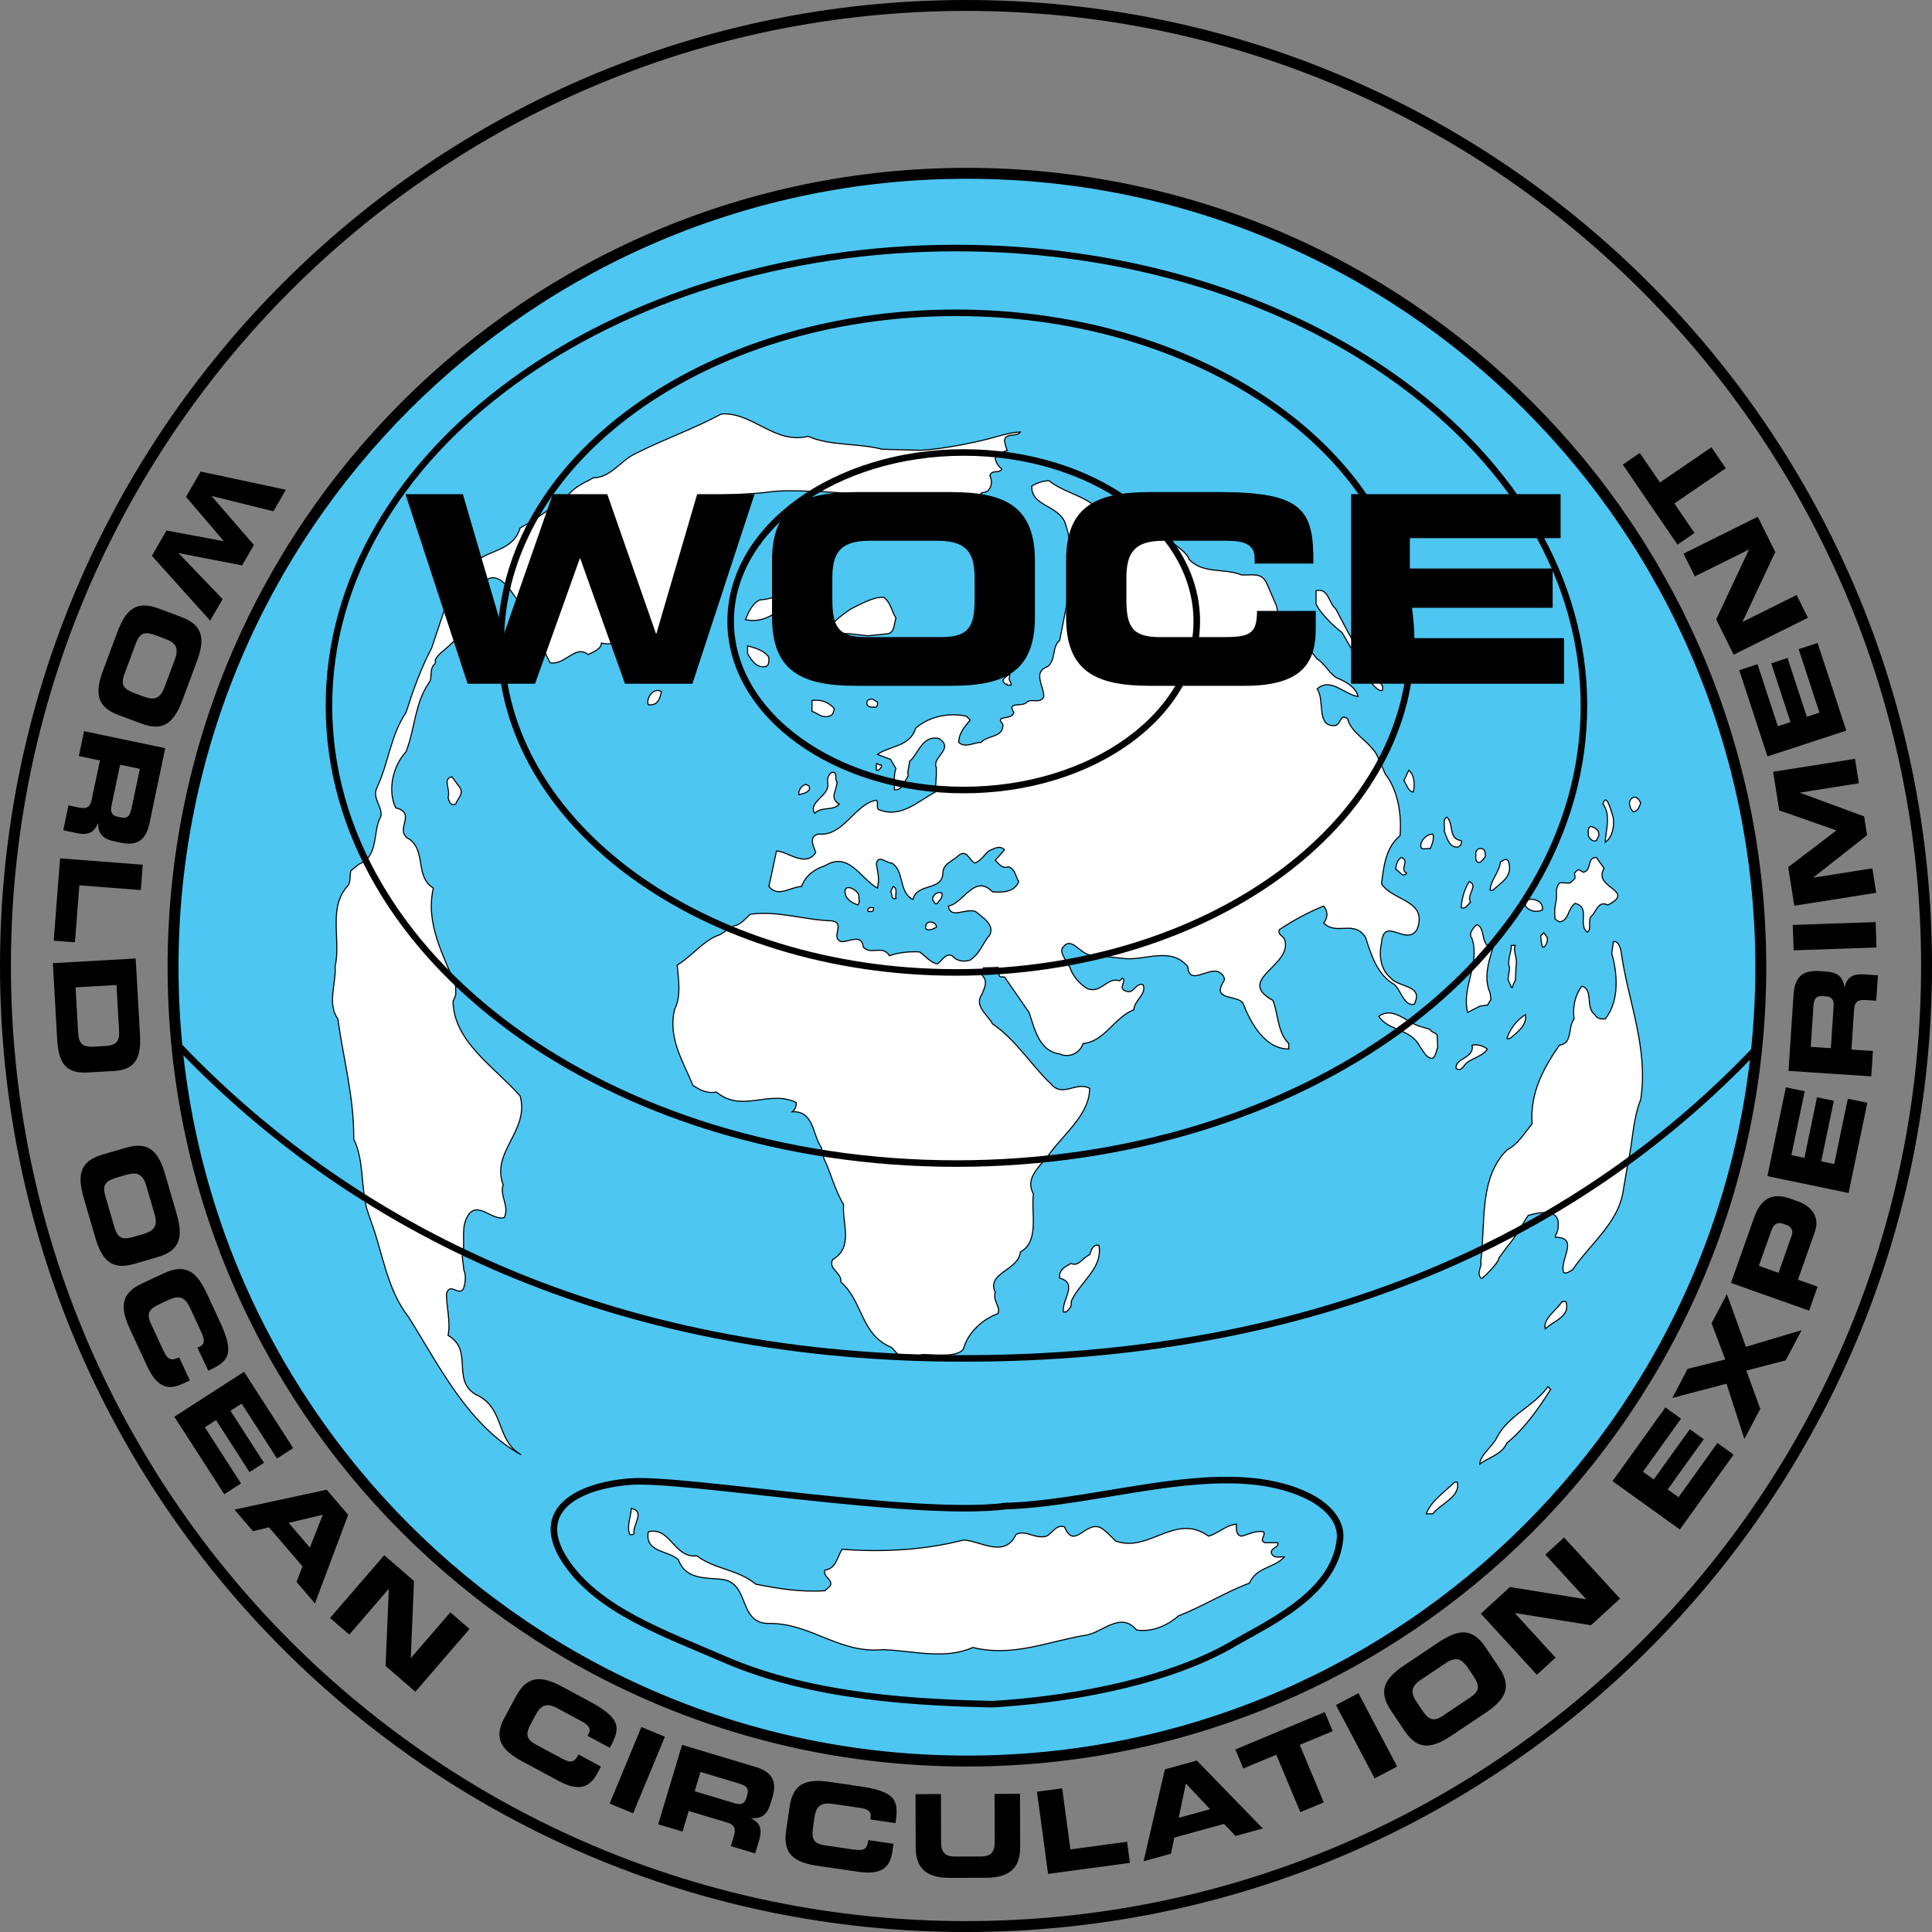<?xml version="1.0" encoding="UTF-8"?>
<svg xmlns="http://www.w3.org/2000/svg" xmlns:xlink="http://www.w3.org/1999/xlink" width="354.14pt" height="354.14pt" viewBox="0 0 354.14 354.14" version="1.1">
<rect x="0" y="0" width="354.14" height="354.14" fill="#808080" stroke="none"/>
<g id="surface1">
<path style="fill:none;stroke-width:20;stroke-linecap:butt;stroke-linejoin:miter;stroke:rgb(0%,0%,0%);stroke-opacity:1;stroke-miterlimit:4;" d="M 1770.703 9.994 C 2743.086 9.994 3531.406 798.314 3531.406 1770.697 C 3531.406 2743.08 2743.086 3531.4 1770.703 3531.4 C 798.32 3531.4 10 2743.08 10 1770.697 C 10 798.314 798.32 9.994 1770.703 9.994 Z M 1770.703 9.994 " transform="matrix(0.1,0,0,-0.1,0,354.14)"/>
<path style=" stroke:none;fill-rule:nonzero;fill:rgb(30.078%,77.478%,94.878%);fill-opacity:1;" d="M 177.238 322.805 C 257.605 322.805 322.758 257.652 322.758 177.289 C 322.758 96.922 257.605 31.77 177.238 31.77 C 96.875 31.77 31.723 96.922 31.723 177.289 C 31.723 257.652 96.875 322.805 177.238 322.805 "/>
<path style="fill:none;stroke-width:20;stroke-linecap:butt;stroke-linejoin:miter;stroke:rgb(0%,0%,0%);stroke-opacity:1;stroke-miterlimit:4;" d="M 1772.383 313.353 C 2576.055 313.353 3227.578 964.877 3227.578 1768.509 C 3227.578 2572.181 2576.055 3223.705 1772.383 3223.705 C 968.75 3223.705 317.227 2572.181 317.227 1768.509 C 317.227 964.877 968.75 313.353 1772.383 313.353 Z M 1772.383 313.353 " transform="matrix(0.1,0,0,-0.1,0,354.14)"/>
<path style="fill:none;stroke-width:12;stroke-linecap:square;stroke-linejoin:miter;stroke:rgb(0%,0%,0%);stroke-opacity:1;stroke-miterlimit:2;" d="M 1842.305 780.58 C 1676.289 759.603 1252.188 833.197 1155.312 825.58 C 1058.438 817.962 975.938 773.353 1035.312 681.595 C 1094.688 589.837 1219.219 547.025 1328.281 499.603 C 1491.562 428.587 1689.297 420.58 1818.281 417.572 C 1942.305 424.603 2124.297 452.572 2252.305 523.587 C 2321.289 564.603 2446.289 617.572 2456.289 720.58 C 2459.883 757.416 2426.172 785.267 2396.289 799.603 C 2245.938 871.712 2027.305 786.595 1842.305 780.58 " transform="matrix(0.1,0,0,-0.1,0,354.14)"/>
<path style=" stroke:none;fill-rule:nonzero;fill:rgb(100%,100%,100%);fill-opacity:1;" d="M 184.598 125.418 C 184.602 125.469 184.609 125.523 184.633 125.586 L 185.336 125.586 L 185.336 125.285 L 184.984 124.543 L 185.109 123.543 C 185.109 123.543 183.719 124.422 183.859 124.793 C 184.172 125.605 184.598 125.418 184.598 125.418 "/>
<path style="fill:none;stroke-width:2;stroke-linecap:butt;stroke-linejoin:miter;stroke:rgb(0%,0%,0%);stroke-opacity:1;stroke-miterlimit:4;" d="M 1845.977 2287.22 C 1846.016 2286.713 1846.094 2286.166 1846.328 2285.541 L 1853.359 2285.541 L 1853.359 2288.548 L 1849.844 2295.97 L 1851.094 2305.97 C 1851.094 2305.97 1837.188 2297.181 1838.594 2293.47 C 1841.719 2285.345 1845.977 2287.22 1845.977 2287.22 Z M 1845.977 2287.22 " transform="matrix(0.1,0,0,-0.1,0,354.14)"/>
<path style=" stroke:none;fill-rule:nonzero;fill:rgb(100%,100%,100%);fill-opacity:1;" d="M 161.535 140.184 C 161.734 140.586 161.336 140.883 161.035 141.184 L 160.633 141.184 L 160.633 139.984 C 160.934 139.883 161.133 140.383 161.535 140.184 "/>
<path style="fill:none;stroke-width:2;stroke-linecap:butt;stroke-linejoin:miter;stroke:rgb(0%,0%,0%);stroke-opacity:1;stroke-miterlimit:4;" d="M 1615.352 2139.564 C 1617.344 2135.541 1613.359 2132.572 1610.352 2129.564 L 1606.328 2129.564 L 1606.328 2141.556 C 1609.336 2142.572 1611.328 2137.572 1615.352 2139.564 Z M 1615.352 2139.564 " transform="matrix(0.1,0,0,-0.1,0,354.14)"/>
<path style=" stroke:none;fill-rule:nonzero;fill:rgb(100%,100%,100%);fill-opacity:1;" d="M 295.734 149.984 C 295.934 151.785 295.434 153.586 294.234 154.383 C 294.336 152.285 295.336 149.383 293.836 147.383 C 294.434 144.984 295.434 148.984 295.734 149.984 "/>
<path style="fill:none;stroke-width:2;stroke-linecap:butt;stroke-linejoin:miter;stroke:rgb(0%,0%,0%);stroke-opacity:1;stroke-miterlimit:4;" d="M 2957.344 2041.556 C 2959.336 2023.548 2954.336 2005.541 2942.344 1997.572 C 2943.359 2018.548 2953.359 2047.572 2938.359 2067.572 C 2944.336 2091.556 2954.336 2051.556 2957.344 2041.556 Z M 2957.344 2041.556 " transform="matrix(0.1,0,0,-0.1,0,354.14)"/>
<path style=" stroke:none;fill-rule:nonzero;fill:rgb(100%,100%,100%);fill-opacity:1;" d="M 272.234 156.484 C 272.434 157.184 271.836 157.484 271.434 157.984 C 270.535 158.383 270.434 157.383 270.535 156.785 C 270.434 156.285 270.535 155.883 271.035 155.586 C 271.836 155.383 272.234 155.785 272.234 156.484 "/>
<path style="fill:none;stroke-width:2;stroke-linecap:butt;stroke-linejoin:miter;stroke:rgb(0%,0%,0%);stroke-opacity:1;stroke-miterlimit:4;" d="M 2722.344 1976.556 C 2724.336 1969.564 2718.359 1966.556 2714.336 1961.556 C 2705.352 1957.572 2704.336 1967.572 2705.352 1973.548 C 2704.336 1978.548 2705.352 1982.572 2710.352 1985.541 C 2718.359 1987.572 2722.344 1983.548 2722.344 1976.556 Z M 2722.344 1976.556 " transform="matrix(0.1,0,0,-0.1,0,354.14)"/>
<path style=" stroke:none;fill-rule:nonzero;fill:rgb(100%,100%,100%);fill-opacity:1;" d="M 257.836 160.086 C 257.035 160.984 256.535 159.586 255.836 159.383 C 255.934 158.586 256.035 157.684 256.836 157.184 C 258.535 157.684 256.434 159.285 257.836 160.086 "/>
<path style="fill:none;stroke-width:2;stroke-linecap:butt;stroke-linejoin:miter;stroke:rgb(0%,0%,0%);stroke-opacity:1;stroke-miterlimit:4;" d="M 2578.359 1940.541 C 2570.352 1931.556 2565.352 1945.541 2558.359 1947.572 C 2559.336 1955.541 2560.352 1964.564 2568.359 1969.564 C 2585.352 1964.564 2564.336 1948.548 2578.359 1940.541 Z M 2578.359 1940.541 " transform="matrix(0.1,0,0,-0.1,0,354.14)"/>
<path style=" stroke:none;fill-rule:nonzero;fill:rgb(100%,100%,100%);fill-opacity:1;" d="M 269.535 165.383 C 269.035 165.785 268.734 166.684 267.836 166.383 C 267.934 164.586 268.535 162.785 269.336 161.586 C 271.035 162.383 268.836 163.785 269.535 165.383 "/>
<path style="fill:none;stroke-width:2;stroke-linecap:butt;stroke-linejoin:miter;stroke:rgb(0%,0%,0%);stroke-opacity:1;stroke-miterlimit:4;" d="M 2695.352 1887.572 C 2690.352 1883.548 2687.344 1874.564 2678.359 1877.572 C 2679.336 1895.541 2685.352 1913.548 2693.359 1925.541 C 2710.352 1917.572 2688.359 1903.548 2695.352 1887.572 Z M 2695.352 1887.572 " transform="matrix(0.1,0,0,-0.1,0,354.14)"/>
<path style=" stroke:none;fill-rule:nonzero;fill:rgb(100%,100%,100%);fill-opacity:1;" d="M 164.234 164.684 C 163.133 164.984 163.734 163.785 163.234 163.484 L 163.734 162.484 C 164.633 162.883 164.035 163.984 164.234 164.684 "/>
<path style="fill:none;stroke-width:2;stroke-linecap:butt;stroke-linejoin:miter;stroke:rgb(0%,0%,0%);stroke-opacity:1;stroke-miterlimit:4;" d="M 1642.344 1894.564 C 1631.328 1891.556 1637.344 1903.548 1632.344 1906.556 L 1637.344 1916.556 C 1646.328 1912.572 1640.352 1901.556 1642.344 1894.564 Z M 1642.344 1894.564 " transform="matrix(0.1,0,0,-0.1,0,354.14)"/>
<path style=" stroke:none;fill-rule:nonzero;fill:rgb(100%,100%,100%);fill-opacity:1;" d="M 172.633 163.684 C 172.934 164.586 172.133 164.984 171.836 165.586 C 171.234 165.883 171.234 165.184 170.934 164.883 C 170.934 164.086 171.734 163.383 172.633 163.684 "/>
<path style="fill:none;stroke-width:2;stroke-linecap:butt;stroke-linejoin:miter;stroke:rgb(0%,0%,0%);stroke-opacity:1;stroke-miterlimit:4;" d="M 1726.328 1904.564 C 1729.336 1895.541 1721.328 1891.556 1718.359 1885.541 C 1712.344 1882.572 1712.344 1889.564 1709.336 1892.572 C 1709.336 1900.541 1717.344 1907.572 1726.328 1904.564 Z M 1726.328 1904.564 " transform="matrix(0.1,0,0,-0.1,0,354.14)"/>
<path style=" stroke:none;fill-rule:nonzero;fill:rgb(100%,100%,100%);fill-opacity:1;" d="M 160.133 166.383 C 160.133 166.586 160.133 166.984 159.836 167.086 L 159.133 167.086 C 158.836 166.383 159.633 166.285 160.133 166.383 "/>
<path style="fill:none;stroke-width:2;stroke-linecap:butt;stroke-linejoin:miter;stroke:rgb(0%,0%,0%);stroke-opacity:1;stroke-miterlimit:4;" d="M 1601.328 1877.572 C 1601.328 1875.541 1601.328 1871.556 1598.359 1870.541 L 1591.328 1870.541 C 1588.359 1877.572 1596.328 1878.548 1601.328 1877.572 Z M 1601.328 1877.572 " transform="matrix(0.1,0,0,-0.1,0,354.14)"/>
<path style=" stroke:none;fill-rule:nonzero;fill:rgb(100%,100%,100%);fill-opacity:1;" d="M 171.633 169.984 C 171.133 170.184 170.633 170.586 169.934 170.383 C 169.535 170.285 169.734 169.785 169.734 169.484 C 170.234 168.586 171.734 169.086 171.633 169.984 "/>
<path style="fill:none;stroke-width:2;stroke-linecap:butt;stroke-linejoin:miter;stroke:rgb(0%,0%,0%);stroke-opacity:1;stroke-miterlimit:4;" d="M 1716.328 1841.556 C 1711.328 1839.564 1706.328 1835.541 1699.336 1837.572 C 1695.352 1838.548 1697.344 1843.548 1697.344 1846.556 C 1702.344 1855.541 1717.344 1850.541 1716.328 1841.556 Z M 1716.328 1841.556 " transform="matrix(0.1,0,0,-0.1,0,354.14)"/>
<path style=" stroke:none;fill-rule:nonzero;fill:rgb(100%,100%,100%);fill-opacity:1;" d="M 282.734 173.586 L 283.035 173.586 C 283.633 173.086 283.836 171.984 283.434 171.586 L 282.984 170.98 L 282.422 171.543 L 282.484 172.48 L 282.734 173.586 "/>
<path style="fill:none;stroke-width:2;stroke-linecap:butt;stroke-linejoin:miter;stroke:rgb(0%,0%,0%);stroke-opacity:1;stroke-miterlimit:4;" d="M 2827.344 1805.541 L 2830.352 1805.541 C 2836.328 1810.541 2838.359 1821.556 2834.336 1825.541 L 2829.844 1831.595 L 2824.219 1825.97 L 2824.844 1816.595 Z M 2827.344 1805.541 " transform="matrix(0.1,0,0,-0.1,0,354.14)"/>
<path style=" stroke:none;fill-rule:nonzero;fill:rgb(100%,100%,100%);fill-opacity:1;" d="M 276.719 177.402 C 276.191 176.215 277.035 174.598 277.035 173.285 L 277.734 173.285 C 277.285 174.336 278.238 175.777 277.902 176.898 L 277.797 179.418 C 277.898 179.621 277.156 180.754 277.234 180.984 L 277.035 180.984 L 276.422 179.543 L 276.719 177.402 "/>
<path style="fill:none;stroke-width:2;stroke-linecap:butt;stroke-linejoin:miter;stroke:rgb(0%,0%,0%);stroke-opacity:1;stroke-miterlimit:4;" d="M 2767.188 1767.377 C 2761.914 1779.252 2770.352 1795.423 2770.352 1808.548 L 2777.344 1808.548 C 2772.852 1798.041 2782.383 1783.627 2779.023 1772.416 L 2777.969 1747.22 C 2778.984 1745.189 2771.562 1733.861 2772.344 1731.556 L 2770.352 1731.556 L 2764.219 1745.97 Z M 2767.188 1767.377 " transform="matrix(0.1,0,0,-0.1,0,354.14)"/>
<path style=" stroke:none;fill-rule:nonzero;fill:rgb(100%,100%,100%);fill-opacity:1;" d="M 116.234 281.082 C 116.035 281.383 115.734 281.285 115.434 281.285 C 114.836 279.684 115.633 278.082 115.734 276.484 C 118.336 277.082 115.934 279.484 116.234 281.082 "/>
<path style="fill:none;stroke-width:2;stroke-linecap:butt;stroke-linejoin:miter;stroke:rgb(0%,0%,0%);stroke-opacity:1;stroke-miterlimit:4;" d="M 1162.344 730.58 C 1160.352 727.572 1157.344 728.548 1154.336 728.548 C 1148.359 744.564 1156.328 760.58 1157.344 776.556 C 1183.359 770.58 1159.336 746.556 1162.344 730.58 Z M 1162.344 730.58 " transform="matrix(0.1,0,0,-0.1,0,354.14)"/>
<path style=" stroke:none;fill-rule:nonzero;fill:rgb(100%,100%,100%);fill-opacity:1;" d="M 245.984 115.918 C 244.887 115.219 241.934 112.383 241.234 110.684 L 241.234 108.285 C 243.535 107.684 243.535 110.586 244.836 111.586 L 246.984 115.668 L 250.484 121.918 C 250.984 123.668 253.035 124.883 253.434 125.785 L 253.434 126.484 C 252.535 127.285 249.711 123.066 249.609 122.168 L 245.984 115.918 "/>
<path style="fill:none;stroke-width:2;stroke-linecap:butt;stroke-linejoin:miter;stroke:rgb(0%,0%,0%);stroke-opacity:1;stroke-miterlimit:4;" d="M 2459.844 2382.22 C 2448.867 2389.213 2419.336 2417.572 2412.344 2434.564 L 2412.344 2458.548 C 2435.352 2464.564 2435.352 2435.541 2448.359 2425.541 L 2469.844 2384.72 L 2504.844 2322.22 C 2509.844 2304.72 2530.352 2292.572 2534.336 2283.548 L 2534.336 2276.556 C 2525.352 2268.548 2497.109 2310.736 2496.094 2319.72 Z M 2459.844 2382.22 " transform="matrix(0.1,0,0,-0.1,0,354.14)"/>
<path style=" stroke:none;fill-rule:nonzero;fill:rgb(100%,100%,100%);fill-opacity:1;" d="M 157.434 164.383 C 157.434 164.883 157.633 165.484 157.234 165.883 C 156.434 165.586 155.434 165.086 155.035 164.184 C 154.133 161.383 157.633 163.184 157.434 164.383 "/>
<path style="fill:none;stroke-width:2;stroke-linecap:butt;stroke-linejoin:miter;stroke:rgb(0%,0%,0%);stroke-opacity:1;stroke-miterlimit:4;" d="M 1574.336 1897.572 C 1574.336 1892.572 1576.328 1886.556 1572.344 1882.572 C 1564.336 1885.541 1554.336 1890.541 1550.352 1899.564 C 1541.328 1927.572 1576.328 1909.564 1574.336 1897.572 Z M 1574.336 1897.572 " transform="matrix(0.1,0,0,-0.1,0,354.14)"/>
<path style=" stroke:none;fill-rule:nonzero;fill:rgb(100%,100%,100%);fill-opacity:1;" d="M 156.035 111.586 C 157.934 110.684 160.035 109.383 162.035 109.484 C 163.336 110.586 163.434 112.086 164.234 113.285 C 163.836 114.383 164.035 116.086 162.535 116.184 L 159.109 116.543 L 155.734 116.168 C 155.734 116.168 152.359 116.168 152.359 115.043 C 152.359 113.918 156.035 111.586 156.035 111.586 "/>
<path style="fill:none;stroke-width:2;stroke-linecap:butt;stroke-linejoin:miter;stroke:rgb(0%,0%,0%);stroke-opacity:1;stroke-miterlimit:4;" d="M 1560.352 2425.541 C 1579.336 2434.564 1600.352 2447.572 1620.352 2446.556 C 1633.359 2435.541 1634.336 2420.541 1642.344 2408.548 C 1638.359 2397.572 1640.352 2380.541 1625.352 2379.564 L 1591.094 2375.97 L 1557.344 2379.72 C 1557.344 2379.72 1523.594 2379.72 1523.594 2390.97 C 1523.594 2402.22 1560.352 2425.541 1560.352 2425.541 Z M 1560.352 2425.541 " transform="matrix(0.1,0,0,-0.1,0,354.14)"/>
<path style=" stroke:none;fill-rule:nonzero;fill:rgb(100%,100%,100%);fill-opacity:1;" d="M 140.934 120.484 C 140.934 121.184 141.035 122.086 140.234 122.184 C 138.633 122.484 137.633 120.883 137.035 119.785 L 137.035 118.383 C 138.434 118.785 140.035 119.184 140.934 120.484 "/>
<path style="fill:none;stroke-width:2;stroke-linecap:butt;stroke-linejoin:miter;stroke:rgb(0%,0%,0%);stroke-opacity:1;stroke-miterlimit:4;" d="M 1409.336 2336.556 C 1409.336 2329.564 1410.352 2320.541 1402.344 2319.564 C 1386.328 2316.556 1376.328 2332.572 1370.352 2343.548 L 1370.352 2357.572 C 1384.336 2353.548 1400.352 2349.564 1409.336 2336.556 Z M 1409.336 2336.556 " transform="matrix(0.1,0,0,-0.1,0,354.14)"/>
<path style=" stroke:none;fill-rule:nonzero;fill:rgb(100%,100%,100%);fill-opacity:1;" d="M 160.836 128.684 C 160.934 129.184 160.734 129.883 160.133 129.586 C 159.633 129.684 159.234 129.586 158.934 129.184 C 158.836 128.586 158.934 128.383 159.434 128.184 C 160.035 127.984 160.336 128.484 160.836 128.684 "/>
<path style="fill:none;stroke-width:2;stroke-linecap:butt;stroke-linejoin:miter;stroke:rgb(0%,0%,0%);stroke-opacity:1;stroke-miterlimit:4;" d="M 1608.359 2254.564 C 1609.336 2249.564 1607.344 2242.572 1601.328 2245.541 C 1596.328 2244.564 1592.344 2245.541 1589.336 2249.564 C 1588.359 2255.541 1589.336 2257.572 1594.336 2259.564 C 1600.352 2261.556 1603.359 2256.556 1608.359 2254.564 Z M 1608.359 2254.564 " transform="matrix(0.1,0,0,-0.1,0,354.14)"/>
<path style=" stroke:none;fill-rule:nonzero;fill:rgb(100%,100%,100%);fill-opacity:1;" d="M 152.934 129.883 C 152.836 130.484 152.633 131.184 151.934 131.285 C 150.633 131.684 149.836 130.684 148.836 130.383 L 148.836 128.383 C 150.535 128.184 151.836 128.684 152.934 129.883 "/>
<path style="fill:none;stroke-width:2;stroke-linecap:butt;stroke-linejoin:miter;stroke:rgb(0%,0%,0%);stroke-opacity:1;stroke-miterlimit:4;" d="M 1529.336 2242.572 C 1528.359 2236.556 1526.328 2229.564 1519.336 2228.548 C 1506.328 2224.564 1498.359 2234.564 1488.359 2237.572 L 1488.359 2257.572 C 1505.352 2259.564 1518.359 2254.564 1529.336 2242.572 Z M 1529.336 2242.572 " transform="matrix(0.1,0,0,-0.1,0,354.14)"/>
<path style=" stroke:none;fill-rule:nonzero;fill:rgb(100%,100%,100%);fill-opacity:1;" d="M 153.434 143.285 C 153.434 144.883 151.934 146.285 153.836 147.383 C 152.836 148.684 150.535 147.785 149.336 149.086 C 148.035 146.984 152.133 145.883 151.734 143.586 C 151.633 142.785 151.734 142.086 152.434 141.586 C 153.734 141.383 152.836 142.785 153.434 143.285 "/>
<path style="fill:none;stroke-width:2;stroke-linecap:butt;stroke-linejoin:miter;stroke:rgb(0%,0%,0%);stroke-opacity:1;stroke-miterlimit:4;" d="M 1534.336 2108.548 C 1534.336 2092.572 1519.336 2078.548 1538.359 2067.572 C 1528.359 2054.564 1505.352 2063.548 1493.359 2050.541 C 1480.352 2071.556 1521.328 2082.572 1517.344 2105.541 C 1516.328 2113.548 1517.344 2120.541 1524.336 2125.541 C 1537.344 2127.572 1528.359 2113.548 1534.336 2108.548 Z M 1534.336 2108.548 " transform="matrix(0.1,0,0,-0.1,0,354.14)"/>
<path style=" stroke:none;fill-rule:nonzero;fill:rgb(100%,100%,100%);fill-opacity:1;" d="M 148.336 144.785 C 147.836 145.383 147.133 145.484 146.434 145.684 C 146.336 144.883 146.836 144.086 147.633 143.785 C 148.133 143.984 148.535 143.984 148.336 144.785 "/>
<path style="fill:none;stroke-width:2;stroke-linecap:butt;stroke-linejoin:miter;stroke:rgb(0%,0%,0%);stroke-opacity:1;stroke-miterlimit:4;" d="M 1483.359 2093.548 C 1478.359 2087.572 1471.328 2086.556 1464.336 2084.564 C 1463.359 2092.572 1468.359 2100.541 1476.328 2103.548 C 1481.328 2101.556 1485.352 2101.556 1483.359 2093.548 Z M 1483.359 2093.548 " transform="matrix(0.1,0,0,-0.1,0,354.14)"/>
<path style=" stroke:none;fill-rule:nonzero;fill:rgb(100%,100%,100%);fill-opacity:1;" d="M 300.734 147.184 C 300.535 147.785 300.234 148.785 299.336 148.785 C 298.734 148.086 298.234 146.883 299.336 146.184 C 300.035 145.883 300.535 146.684 300.734 147.184 "/>
<path style="fill:none;stroke-width:2;stroke-linecap:butt;stroke-linejoin:miter;stroke:rgb(0%,0%,0%);stroke-opacity:1;stroke-miterlimit:4;" d="M 3007.344 2069.564 C 3005.352 2063.548 3002.344 2053.548 2993.359 2053.548 C 2987.344 2060.541 2982.344 2072.572 2993.359 2079.564 C 3000.352 2082.572 3005.352 2074.564 3007.344 2069.564 Z M 3007.344 2069.564 " transform="matrix(0.1,0,0,-0.1,0,354.14)"/>
<path style=" stroke:none;fill-rule:nonzero;fill:rgb(100%,100%,100%);fill-opacity:1;" d="M 293.035 152.684 C 293.234 153.285 292.734 153.586 292.633 154.086 C 291.836 154.383 291.336 153.586 291.133 153.184 C 291.234 152.586 290.836 151.785 291.633 151.484 C 292.234 151.684 292.934 151.984 293.035 152.684 "/>
<path style="fill:none;stroke-width:2;stroke-linecap:butt;stroke-linejoin:miter;stroke:rgb(0%,0%,0%);stroke-opacity:1;stroke-miterlimit:4;" d="M 2930.352 2014.564 C 2932.344 2008.548 2927.344 2005.541 2926.328 2000.541 C 2918.359 1997.572 2913.359 2005.541 2911.328 2009.564 C 2912.344 2015.541 2908.359 2023.548 2916.328 2026.556 C 2922.344 2024.564 2929.336 2021.556 2930.352 2014.564 Z M 2930.352 2014.564 " transform="matrix(0.1,0,0,-0.1,0,354.14)"/>
<path style=" stroke:none;fill-rule:nonzero;fill:rgb(100%,100%,100%);fill-opacity:1;" d="M 144.234 110.883 C 142.035 112.484 139.836 114.285 136.633 113.586 C 137.234 112.184 137.836 110.684 139.234 109.984 C 140.934 109.785 142.734 109.484 144.035 108.285 C 144.035 108.285 145.609 107.293 147.609 106.168 C 149.609 105.043 150.734 106.543 148.984 107.668 C 147.234 108.793 144.234 110.883 144.234 110.883 "/>
<path style="fill:none;stroke-width:2;stroke-linecap:butt;stroke-linejoin:miter;stroke:rgb(0%,0%,0%);stroke-opacity:1;stroke-miterlimit:4;" d="M 1442.344 2432.572 C 1420.352 2416.556 1398.359 2398.548 1366.328 2405.541 C 1372.344 2419.564 1378.359 2434.564 1392.344 2441.556 C 1409.336 2443.548 1427.344 2446.556 1440.352 2458.548 C 1440.352 2458.548 1456.094 2468.47 1476.094 2479.72 C 1496.094 2490.97 1507.344 2475.97 1489.844 2464.72 C 1472.344 2453.47 1442.344 2432.572 1442.344 2432.572 Z M 1442.344 2432.572 " transform="matrix(0.1,0,0,-0.1,0,354.14)"/>
<path style=" stroke:none;fill-rule:nonzero;fill:rgb(100%,100%,100%);fill-opacity:1;" d="M 121.234 126.785 C 121.035 127.785 120.734 128.984 119.535 129.184 L 118.836 129.184 C 118.336 127.984 119.836 125.883 121.234 126.785 "/>
<path style="fill:none;stroke-width:2;stroke-linecap:butt;stroke-linejoin:miter;stroke:rgb(0%,0%,0%);stroke-opacity:1;stroke-miterlimit:4;" d="M 1212.344 2273.548 C 1210.352 2263.548 1207.344 2251.556 1195.352 2249.564 L 1188.359 2249.564 C 1183.359 2261.556 1198.359 2282.572 1212.344 2273.548 Z M 1212.344 2273.548 " transform="matrix(0.1,0,0,-0.1,0,354.14)"/>
<path style=" stroke:none;fill-rule:nonzero;fill:rgb(100%,100%,100%);fill-opacity:1;" d="M 166.742 139.551 C 168.355 138.18 169.066 134.652 172.133 135.383 C 175.035 137.285 170.734 138.785 171.633 140.684 L 171.633 142.086 L 171.434 145.184 C 168.234 146.883 165.133 150.086 161.035 148.383 C 160.535 147.883 161.133 147.086 160.633 146.684 C 156.734 147.285 154.633 153.383 150.035 152.883 C 148.035 153.383 149.234 155.285 149.535 156.285 C 147.633 159.086 144.434 156.086 142.336 155.984 C 141.836 158.184 141.434 160.383 140.934 162.484 C 142.633 164.586 144.836 162.586 146.934 162.484 C 147.633 160.484 149.336 159.285 151.234 158.684 C 155.633 155.984 157.734 161.086 160.836 162.785 C 161.234 161.086 160.934 160.086 160.633 158.383 C 160.934 156.484 162.535 158.285 163.434 158.184 C 165.836 159.586 164.633 163.484 167.336 164.883 C 168.133 161.684 172.836 163.484 172.836 159.883 C 172.934 158.285 174.734 157.785 175.734 156.785 C 177.234 155.684 177.535 157.484 178.633 158.184 C 179.633 157.984 180.336 156.785 181.234 155.984 C 182.035 155.684 183.234 154.785 184.133 155.785 L 182.434 157.684 C 183.133 158.383 183.734 159.285 184.836 158.883 C 186.133 159.285 186.133 160.684 186.734 161.586 C 185.934 163.586 183.836 163.586 181.934 163.484 C 178.633 160.086 176.633 165.586 173.836 166.086 C 174.234 168.586 177.035 166.383 178.836 167.086 C 180.133 168.184 182.336 169.484 181.434 171.383 C 180.035 172.984 179.734 174.684 177.836 175.984 C 176.734 176.383 175.336 176.184 174.535 175.184 C 173.234 174.684 172.734 176.086 171.836 176.684 C 170.535 176.484 169.633 175.184 168.535 174.484 C 166.836 174.383 164.633 174.586 163.035 175.184 C 161.734 173.086 159.633 175.184 158.234 173.586 C 157.934 170.984 155.535 172.785 154.133 172.586 C 152.133 171.785 155.133 169.184 152.434 168.785 C 147.633 168.684 142.633 166.883 137.535 167.586 C 136.633 168.383 135.836 169.484 134.633 169.684 L 131.883 171.371 C 129.047 172.25 126.758 175.383 124.133 176.883 C 124.336 179.484 124.934 182.484 123.633 185.086 C 122.434 190.383 125.234 194.586 127.035 198.984 C 128.336 199.785 129.535 200.484 131.336 200.184 C 136.035 204.086 140.934 199.684 145.934 202.086 C 146.035 202.785 145.734 203.383 145.234 203.785 C 149.234 203.586 148.934 208.086 150.535 210.285 L 151.035 212.383 C 152.336 215.086 153.035 218.184 154.633 220.785 C 154.336 224.285 156.535 228.586 152.633 230.883 C 151.734 232.586 154.336 233.285 154.133 234.984 C 158.234 238.586 157.734 244.684 163.434 246.984 L 165.133 248.883 L 167.535 249.184 C 167.535 249.184 167.859 248.668 168.797 248.355 C 169.734 248.043 175.547 249.168 176.633 247.184 C 177.41 244.262 180.133 241.785 182.934 240.785 C 183.434 239.484 181.934 238.484 182.434 236.883 C 180.734 233.285 186.734 232.883 187.035 229.484 C 190.633 227.586 188.934 221.984 189.434 218.883 C 188.336 216.785 189.234 215.285 190.633 213.586 L 192.234 211.684 C 195.035 207.785 199.734 204.285 199.734 199.484 C 197.234 198.184 194.836 201.184 192.734 198.785 C 189.035 195.285 186.133 190.484 181.934 187.684 C 181.035 185.984 178.434 184.383 180.035 182.184 C 180.434 181.086 181.133 179.883 180.035 178.785 L 180.262 177.414 C 181.156 177.398 182.051 177.371 182.945 177.328 L 183.152 178.828 C 183.363 179.266 183.844 178.984 184.133 179.086 L 188.633 185.586 C 189.633 188.484 190.434 192.684 194.234 193.184 C 195.934 193.984 197.934 193.086 198.535 191.285 C 202.535 190.883 204.234 186.484 207.836 185.086 C 207.934 183.285 210.234 182.285 209.535 180.484 C 208.133 180.086 207.836 182.285 206.434 181.684 C 204.734 181.184 206.633 179.883 205.734 179.285 L 205.234 179.785 C 202.934 178.984 201.836 182.285 199.234 181.184 C 197.836 180.285 196.633 178.883 196.133 177.383 L 195.133 175.684 C 194.934 175.184 194.535 174.785 194.633 173.984 C 196.32 171.078 198.008 175.203 200.191 175.07 L 206.07 175.699 C 209.941 176.121 214.57 173.426 217.734 177.184 C 217.934 180.684 221.234 177.484 223.234 178.086 C 223.934 178.383 224.836 179.285 224.234 179.984 C 222.133 183.484 226.734 182.285 227.836 183.883 C 229.234 187.484 231.836 192.285 236.234 192.285 L 236.234 191.285 C 234.133 189.184 234.336 185.984 233.336 183.383 C 226.234 179.484 237.234 176.984 235.434 172.086 C 235.133 171.586 234.133 171.285 234.535 170.383 C 237.133 168.684 239.836 167.184 242.633 166.086 C 243.434 167.086 243.434 168.184 242.633 169.184 C 245.035 171.586 248.234 168.484 250.336 171.883 C 251.336 175.086 252.535 178.785 255.633 180.484 C 256.836 181.684 257.434 184.484 259.234 184.086 C 261.035 180.484 256.434 181.086 254.934 179.285 C 253.035 177.684 252.734 175.184 253.234 172.785 C 253.734 167.785 257.734 173.586 259.734 170.383 C 261.836 164.984 255.234 165.184 253.234 161.984 C 253.633 158.785 254.035 155.285 256.633 153.184 C 256.934 149.484 256.336 144.984 253.934 141.883 L 252.543 138.73 C 251.457 136.156 247.594 134.414 247.035 131.785 C 245.734 130.684 245.836 132.586 244.836 132.984 C 241.133 133.383 242.934 128.383 241.434 126.285 C 243.836 124.086 246.434 127.285 248.934 127.684 C 248.535 125.984 246.734 124.984 245.336 124.383 C 244.012 124.008 242.648 121.363 241.445 120.812 L 238.719 117.352 L 234.301 113.016 L 234.035 111.184 L 232.133 106.785 C 231.133 104.883 229.535 105.484 227.535 105.383 C 224.535 104.086 220.434 105.285 217.934 102.484 C 217.934 102.484 217.812 101.402 214.734 99.418 C 213.707 98.754 210.297 97.793 209.484 97.418 C 208.566 96.992 207.109 94.543 206.359 94.543 C 204.359 94.543 203.383 94.184 203.383 94.184 L 199.934 92.184 C 197.535 90.586 194.633 89.984 192.234 88.086 C 191.133 88.184 190.133 88.484 189.133 89.086 C 188.934 92.684 193.734 92.586 195.133 95.586 C 197.734 102.484 195.535 110.586 194.234 117.383 C 192.734 118.684 193.633 120.883 192.035 122.184 C 189.234 123.184 191.336 125.684 191.336 127.684 C 190.734 129.086 189.133 127.984 188.234 128.684 C 187.535 129.684 184.434 128.484 185.836 130.586 C 185.535 131.684 184.133 131.383 183.434 131.785 C 183.234 132.184 183.633 132.484 183.836 132.785 C 183.934 135.285 181.035 134.684 179.836 136.086 C 178.434 136.086 176.934 137.184 175.734 136.086 C 175.734 134.383 176.934 133.086 177.836 131.984 L 177.133 131.285 C 174.035 130.586 170.336 131.285 167.836 133.484 C 166.836 136.883 163.133 136.684 160.836 138.285 L 163.234 139.184 L 164.234 140.883 C 163.734 142.086 164.035 143.785 163.934 144.785 C 165.234 144.883 165.633 143.684 166.133 142.785 C 166.512 142.312 166.543 141.969 166.383 141.715 L 166.742 139.551 "/>
<path style="fill:none;stroke-width:2;stroke-linecap:butt;stroke-linejoin:miter;stroke:rgb(0%,0%,0%);stroke-opacity:1;stroke-miterlimit:4;" d="M 1667.422 2145.892 C 1683.555 2159.603 1690.664 2194.877 1721.328 2187.572 C 1750.352 2168.548 1707.344 2153.548 1716.328 2134.564 L 1716.328 2120.541 L 1714.336 2089.564 C 1682.344 2072.572 1651.328 2040.541 1610.352 2057.572 C 1605.352 2062.572 1611.328 2070.541 1606.328 2074.564 C 1567.344 2068.548 1546.328 2007.572 1500.352 2012.572 C 1480.352 2007.572 1492.344 1988.548 1495.352 1978.548 C 1476.328 1950.541 1444.336 1980.541 1423.359 1981.556 C 1418.359 1959.564 1414.336 1937.572 1409.336 1916.556 C 1426.328 1895.541 1448.359 1915.541 1469.336 1916.556 C 1476.328 1936.556 1493.359 1948.548 1512.344 1954.564 C 1556.328 1981.556 1577.344 1930.541 1608.359 1913.548 C 1612.344 1930.541 1609.336 1940.541 1606.328 1957.572 C 1609.336 1976.556 1625.352 1958.548 1634.336 1959.564 C 1658.359 1945.541 1646.328 1906.556 1673.359 1892.572 C 1681.328 1924.564 1728.359 1906.556 1728.359 1942.572 C 1729.336 1958.548 1747.344 1963.548 1757.344 1973.548 C 1772.344 1984.564 1775.352 1966.556 1786.328 1959.564 C 1796.328 1961.556 1803.359 1973.548 1812.344 1981.556 C 1820.352 1984.564 1832.344 1993.548 1841.328 1983.548 L 1824.336 1964.564 C 1831.328 1957.572 1837.344 1948.548 1848.359 1952.572 C 1861.328 1948.548 1861.328 1934.564 1867.344 1925.541 C 1859.336 1905.541 1838.359 1905.541 1819.336 1906.556 C 1786.328 1940.541 1766.328 1885.541 1738.359 1880.541 C 1742.344 1855.541 1770.352 1877.572 1788.359 1870.541 C 1801.328 1859.564 1823.359 1846.556 1814.336 1827.572 C 1800.352 1811.556 1797.344 1794.564 1778.359 1781.556 C 1767.344 1777.572 1753.359 1779.564 1745.352 1789.564 C 1732.344 1794.564 1727.344 1780.541 1718.359 1774.564 C 1705.352 1776.556 1696.328 1789.564 1685.352 1796.556 C 1668.359 1797.572 1646.328 1795.541 1630.352 1789.564 C 1617.344 1810.541 1596.328 1789.564 1582.344 1805.541 C 1579.336 1831.556 1555.352 1813.548 1541.328 1815.541 C 1521.328 1823.548 1551.328 1849.564 1524.336 1853.548 C 1476.328 1854.564 1426.328 1872.572 1375.352 1865.541 C 1366.328 1857.572 1358.359 1846.556 1346.328 1844.564 L 1318.828 1827.689 C 1290.469 1818.9 1267.578 1787.572 1241.328 1772.572 C 1243.359 1746.556 1249.336 1716.556 1236.328 1690.541 C 1224.336 1637.572 1252.344 1595.541 1270.352 1551.556 C 1283.359 1543.548 1295.352 1536.556 1313.359 1539.564 C 1360.352 1500.541 1409.336 1544.564 1459.336 1520.541 C 1460.352 1513.548 1457.344 1507.572 1452.344 1503.548 C 1492.344 1505.541 1489.336 1460.541 1505.352 1438.548 L 1510.352 1417.572 C 1523.359 1390.541 1530.352 1359.564 1546.328 1333.548 C 1543.359 1298.548 1565.352 1255.541 1526.328 1232.572 C 1517.344 1215.541 1543.359 1208.548 1541.328 1191.556 C 1582.344 1155.541 1577.344 1094.564 1634.336 1071.556 L 1651.328 1052.572 L 1675.352 1049.564 C 1675.352 1049.564 1678.594 1054.72 1687.969 1057.845 C 1697.344 1060.97 1755.469 1049.72 1766.328 1069.564 C 1774.102 1098.783 1801.328 1123.548 1829.336 1133.548 C 1834.336 1146.556 1819.336 1156.556 1824.336 1172.572 C 1807.344 1208.548 1867.344 1212.572 1870.352 1246.556 C 1906.328 1265.541 1889.336 1321.556 1894.336 1352.572 C 1883.359 1373.548 1892.344 1388.548 1906.328 1405.541 L 1922.344 1424.564 C 1950.352 1463.548 1997.344 1498.548 1997.344 1546.556 C 1972.344 1559.564 1948.359 1529.564 1927.344 1553.548 C 1890.352 1588.548 1861.328 1636.556 1819.336 1664.564 C 1810.352 1681.556 1784.336 1697.572 1800.352 1719.564 C 1804.336 1730.541 1811.328 1742.572 1800.352 1753.548 L 1802.617 1767.259 C 1811.562 1767.416 1820.508 1767.689 1829.453 1768.119 L 1831.523 1753.119 C 1833.633 1748.744 1838.438 1751.556 1841.328 1750.541 L 1886.328 1685.541 C 1896.328 1656.556 1904.336 1614.564 1942.344 1609.564 C 1959.336 1601.556 1979.336 1610.541 1985.352 1628.548 C 2025.352 1632.572 2042.344 1676.556 2078.359 1690.541 C 2079.336 1708.548 2102.344 1718.548 2095.352 1736.556 C 2081.328 1740.541 2078.359 1718.548 2064.336 1724.564 C 2047.344 1729.564 2066.328 1742.572 2057.344 1748.548 L 2052.344 1743.548 C 2029.336 1751.556 2018.359 1718.548 1992.344 1729.564 C 1978.359 1738.548 1966.328 1752.572 1961.328 1767.572 L 1951.328 1784.564 C 1949.336 1789.564 1945.352 1793.548 1946.328 1801.556 C 1963.203 1830.619 1980.078 1789.369 2001.914 1790.697 L 2060.703 1784.408 C 2099.414 1780.189 2145.703 1807.142 2177.344 1769.564 C 2179.336 1734.564 2212.344 1766.556 2232.344 1760.541 C 2239.336 1757.572 2248.359 1748.548 2242.344 1741.556 C 2221.328 1706.556 2267.344 1718.548 2278.359 1702.572 C 2292.344 1666.556 2318.359 1618.548 2362.344 1618.548 L 2362.344 1628.548 C 2341.328 1649.564 2343.359 1681.556 2333.359 1707.572 C 2262.344 1746.556 2372.344 1771.556 2354.336 1820.541 C 2351.328 1825.541 2341.328 1828.548 2345.352 1837.572 C 2371.328 1854.564 2398.359 1869.564 2426.328 1880.541 C 2434.336 1870.541 2434.336 1859.564 2426.328 1849.564 C 2450.352 1825.541 2482.344 1856.556 2503.359 1822.572 C 2513.359 1790.541 2525.352 1753.548 2556.328 1736.556 C 2568.359 1724.564 2574.336 1696.556 2592.344 1700.541 C 2610.352 1736.556 2564.336 1730.541 2549.336 1748.548 C 2530.352 1764.564 2527.344 1789.564 2532.344 1813.548 C 2537.344 1863.548 2577.344 1805.541 2597.344 1837.572 C 2618.359 1891.556 2552.344 1889.564 2532.344 1921.556 C 2536.328 1953.548 2540.352 1988.548 2566.328 2009.564 C 2569.336 2046.556 2563.359 2091.556 2539.336 2122.572 L 2525.43 2154.095 C 2514.57 2179.838 2475.938 2197.259 2470.352 2223.548 C 2457.344 2234.564 2458.359 2215.541 2448.359 2211.556 C 2411.328 2207.572 2429.336 2257.572 2414.336 2278.548 C 2438.359 2300.541 2464.336 2268.548 2489.336 2264.564 C 2485.352 2281.556 2467.344 2291.556 2453.359 2297.572 C 2440.117 2301.322 2426.484 2327.767 2414.453 2333.275 L 2387.188 2367.884 L 2343.008 2411.244 L 2340.352 2429.564 L 2321.328 2473.548 C 2311.328 2492.572 2295.352 2486.556 2275.352 2487.572 C 2245.352 2500.541 2204.336 2488.548 2179.336 2516.556 C 2179.336 2516.556 2178.125 2527.377 2147.344 2547.22 C 2137.07 2553.861 2102.969 2563.47 2094.844 2567.22 C 2085.664 2571.478 2071.094 2595.97 2063.594 2595.97 C 2043.594 2595.97 2033.828 2599.564 2033.828 2599.564 L 1999.336 2619.564 C 1975.352 2635.541 1946.328 2641.556 1922.344 2660.541 C 1911.328 2659.564 1901.328 2656.556 1891.328 2650.541 C 1889.336 2614.564 1937.344 2615.541 1951.328 2585.541 C 1977.344 2516.556 1955.352 2435.541 1942.344 2367.572 C 1927.344 2354.564 1936.328 2332.572 1920.352 2319.564 C 1892.344 2309.564 1913.359 2284.564 1913.359 2264.564 C 1907.344 2250.541 1891.328 2261.556 1882.344 2254.564 C 1875.352 2244.564 1844.336 2256.556 1858.359 2235.541 C 1855.352 2224.564 1841.328 2227.572 1834.336 2223.548 C 1832.344 2219.564 1836.328 2216.556 1838.359 2213.548 C 1839.336 2188.548 1810.352 2194.564 1798.359 2180.541 C 1784.336 2180.541 1769.336 2169.564 1757.344 2180.541 C 1757.344 2197.572 1769.336 2210.541 1778.359 2221.556 L 1771.328 2228.548 C 1740.352 2235.541 1703.359 2228.548 1678.359 2206.556 C 1668.359 2172.572 1631.328 2174.564 1608.359 2158.548 L 1632.344 2149.564 L 1642.344 2132.572 C 1637.344 2120.541 1640.352 2103.548 1639.336 2093.548 C 1652.344 2092.572 1656.328 2104.564 1661.328 2113.548 C 1665.117 2118.275 1665.43 2121.713 1663.828 2124.252 Z M 1667.422 2145.892 " transform="matrix(0.1,0,0,-0.1,0,354.14)"/>
<path style=" stroke:none;fill-rule:nonzero;fill:rgb(100%,100%,100%);fill-opacity:1;" d="M 259.035 145.184 C 258.133 145.086 257.836 143.785 257.336 143.086 L 258.234 141.184 C 259.234 141.984 259.434 143.883 259.035 145.184 "/>
<path style="fill:none;stroke-width:2;stroke-linecap:butt;stroke-linejoin:miter;stroke:rgb(0%,0%,0%);stroke-opacity:1;stroke-miterlimit:4;" d="M 2590.352 2089.564 C 2581.328 2090.541 2578.359 2103.548 2573.359 2110.541 L 2582.344 2129.564 C 2592.344 2121.556 2594.336 2102.572 2590.352 2089.564 Z M 2590.352 2089.564 " transform="matrix(0.1,0,0,-0.1,0,354.14)"/>
<path style=" stroke:none;fill-rule:nonzero;fill:rgb(100%,100%,100%);fill-opacity:1;" d="M 84.234 144.285 C 85.133 145.484 83.836 146.383 83.535 147.383 C 82.535 147.785 82.336 146.883 82.133 146.184 C 82.633 144.684 81.035 142.785 82.836 142.383 L 84.234 144.285 "/>
<path style="fill:none;stroke-width:2;stroke-linecap:butt;stroke-linejoin:miter;stroke:rgb(0%,0%,0%);stroke-opacity:1;stroke-miterlimit:4;" d="M 842.344 2098.548 C 851.328 2086.556 838.359 2077.572 835.352 2067.572 C 825.352 2063.548 823.359 2072.572 821.328 2079.564 C 826.328 2094.564 810.352 2113.548 828.359 2117.572 Z M 842.344 2098.548 " transform="matrix(0.1,0,0,-0.1,0,354.14)"/>
<path style=" stroke:none;fill-rule:nonzero;fill:rgb(100%,100%,100%);fill-opacity:1;" d="M 267.836 154.086 C 268.035 154.684 267.633 155.184 267.133 155.285 C 265.535 155.285 265.234 153.484 264.734 152.383 C 264.934 151.484 264.336 150.184 265.234 149.785 C 266.535 151.086 265.434 153.785 267.836 154.086 "/>
<path style="fill:none;stroke-width:2;stroke-linecap:butt;stroke-linejoin:miter;stroke:rgb(0%,0%,0%);stroke-opacity:1;stroke-miterlimit:4;" d="M 2678.359 2000.541 C 2680.352 1994.564 2676.328 1989.564 2671.328 1988.548 C 2655.352 1988.548 2652.344 2006.556 2647.344 2017.572 C 2649.336 2026.556 2643.359 2039.564 2652.344 2043.548 C 2665.352 2030.541 2654.336 2003.548 2678.359 2000.541 Z M 2678.359 2000.541 " transform="matrix(0.1,0,0,-0.1,0,354.14)"/>
<path style=" stroke:none;fill-rule:nonzero;fill:rgb(100%,100%,100%);fill-opacity:1;" d="M 262.633 152.883 C 262.934 153.684 262.535 154.785 262.133 155.586 C 261.535 155.383 260.535 155.984 260.434 155.086 C 260.336 154.086 261.535 152.883 262.633 152.883 "/>
<path style="fill:none;stroke-width:2;stroke-linecap:butt;stroke-linejoin:miter;stroke:rgb(0%,0%,0%);stroke-opacity:1;stroke-miterlimit:4;" d="M 2626.328 2012.572 C 2629.336 2004.564 2625.352 1993.548 2621.328 1985.541 C 2615.352 1987.572 2605.352 1981.556 2604.336 1990.541 C 2603.359 2000.541 2615.352 2012.572 2626.328 2012.572 Z M 2626.328 2012.572 " transform="matrix(0.1,0,0,-0.1,0,354.14)"/>
<path style=" stroke:none;fill-rule:nonzero;fill:rgb(100%,100%,100%);fill-opacity:1;" d="M 285.047 168.48 L 285.836 168.984 C 287.633 168.785 287.336 166.484 288.734 165.586 C 291.633 166.383 289.133 169.285 290.934 170.883 C 291.836 170.285 291.035 168.883 291.633 167.984 C 292.633 167.285 292.836 164.984 294.734 165.883 C 300.035 163.184 291.836 162.785 294.035 159.184 L 292.633 157.184 C 290.836 157.086 291.836 159.586 290.234 159.883 C 289.734 159.684 289.434 159.184 289.035 159.586 C 289.035 159.586 288.867 159.758 288.664 159.969 C 288.465 160.18 288.98 160.965 288.484 161.23 L 287.859 161.793 C 287.363 162.055 286.156 161.609 285.828 161.918 C 285.504 162.227 285.262 162.938 285.289 163.5 L 285.305 163.711 C 285.336 164.27 285.262 165.152 285.141 165.668 C 285.02 166.184 284.949 167.027 284.984 167.543 C 285.02 168.059 285.047 168.48 285.047 168.48 "/>
<path style="fill:none;stroke-width:2;stroke-linecap:butt;stroke-linejoin:miter;stroke:rgb(0%,0%,0%);stroke-opacity:1;stroke-miterlimit:4;" d="M 2850.469 1856.595 L 2858.359 1851.556 C 2876.328 1853.548 2873.359 1876.556 2887.344 1885.541 C 2916.328 1877.572 2891.328 1848.548 2909.336 1832.572 C 2918.359 1838.548 2910.352 1852.572 2916.328 1861.556 C 2926.328 1868.548 2928.359 1891.556 2947.344 1882.572 C 3000.352 1909.564 2918.359 1913.548 2940.352 1949.564 L 2926.328 1969.564 C 2908.359 1970.541 2918.359 1945.541 2902.344 1942.572 C 2897.344 1944.564 2894.336 1949.564 2890.352 1945.541 C 2890.352 1945.541 2888.672 1943.822 2886.641 1941.713 C 2884.648 1939.603 2889.805 1931.752 2884.844 1929.095 L 2878.594 1923.47 C 2873.633 1920.853 2861.562 1925.306 2858.281 1922.22 C 2855.039 1919.134 2852.617 1912.025 2852.891 1906.4 L 2853.047 1904.291 C 2853.359 1898.705 2852.617 1889.877 2851.406 1884.72 C 2850.195 1879.564 2849.492 1871.127 2849.844 1865.97 C 2850.195 1860.814 2850.469 1856.595 2850.469 1856.595 Z M 2850.469 1856.595 " transform="matrix(0.1,0,0,-0.1,0,354.14)"/>
<path style=" stroke:none;fill-rule:nonzero;fill:rgb(100%,100%,100%);fill-opacity:1;" d="M 276.535 157.984 C 277.336 160.684 275.234 161.684 273.633 163.184 L 273.133 163.184 C 273.234 161.285 274.836 159.883 275.035 157.984 C 275.535 157.785 276.133 157.086 276.535 157.984 "/>
<path style="fill:none;stroke-width:2;stroke-linecap:butt;stroke-linejoin:miter;stroke:rgb(0%,0%,0%);stroke-opacity:1;stroke-miterlimit:4;" d="M 2765.352 1961.556 C 2773.359 1934.564 2752.344 1924.564 2736.328 1909.564 L 2731.328 1909.564 C 2732.344 1928.548 2748.359 1942.572 2750.352 1961.556 C 2755.352 1963.548 2761.328 1970.541 2765.352 1961.556 Z M 2765.352 1961.556 " transform="matrix(0.1,0,0,-0.1,0,354.14)"/>
<path style=" stroke:none;fill-rule:nonzero;fill:rgb(100%,100%,100%);fill-opacity:1;" d="M 282.734 166.383 L 282.734 166.785 C 281.734 167.285 280.336 167.086 279.633 166.086 C 279.535 165.586 279.734 165.184 280.133 164.883 C 281.336 164.684 282.633 165.184 282.734 166.383 "/>
<path style="fill:none;stroke-width:2;stroke-linecap:butt;stroke-linejoin:miter;stroke:rgb(0%,0%,0%);stroke-opacity:1;stroke-miterlimit:4;" d="M 2827.344 1877.572 L 2827.344 1873.548 C 2817.344 1868.548 2803.359 1870.541 2796.328 1880.541 C 2795.352 1885.541 2797.344 1889.564 2801.328 1892.572 C 2813.359 1894.564 2826.328 1889.564 2827.344 1877.572 Z M 2827.344 1877.572 " transform="matrix(0.1,0,0,-0.1,0,354.14)"/>
<path style=" stroke:none;fill-rule:nonzero;fill:rgb(100%,100%,100%);fill-opacity:1;" d="M 269.035 185.586 C 267.836 181.086 271.336 176.684 269.836 172.086 C 269.133 171.184 269.934 170.086 270.734 169.484 C 272.434 170.184 271.234 173.383 273.633 173.785 C 272.836 176.383 271.934 179.285 273.133 181.984 L 273.297 183.168 L 272.672 184.23 L 271.297 184.418 L 269.922 185.105 L 269.035 185.586 "/>
<path style="fill:none;stroke-width:2;stroke-linecap:butt;stroke-linejoin:miter;stroke:rgb(0%,0%,0%);stroke-opacity:1;stroke-miterlimit:4;" d="M 2690.352 1685.541 C 2678.359 1730.541 2713.359 1774.564 2698.359 1820.541 C 2691.328 1829.564 2699.336 1840.541 2707.344 1846.556 C 2724.336 1839.564 2712.344 1807.572 2736.328 1803.548 C 2728.359 1777.572 2719.336 1748.548 2731.328 1721.556 L 2732.969 1709.72 L 2726.719 1699.095 L 2712.969 1697.22 L 2699.219 1690.345 Z M 2690.352 1685.541 " transform="matrix(0.1,0,0,-0.1,0,354.14)"/>
<path style=" stroke:none;fill-rule:nonzero;fill:rgb(100%,100%,100%);fill-opacity:1;" d="M 279.633 185.984 C 279.934 187.984 278.035 189.285 276.734 190.383 L 276.234 190.383 C 276.734 188.586 278.133 186.883 279.633 185.984 "/>
<path style="fill:none;stroke-width:2;stroke-linecap:butt;stroke-linejoin:miter;stroke:rgb(0%,0%,0%);stroke-opacity:1;stroke-miterlimit:4;" d="M 2796.328 1681.556 C 2799.336 1661.556 2780.352 1648.548 2767.344 1637.572 L 2762.344 1637.572 C 2767.344 1655.541 2781.328 1672.572 2796.328 1681.556 Z M 2796.328 1681.556 " transform="matrix(0.1,0,0,-0.1,0,354.14)"/>
<path style=" stroke:none;fill-rule:nonzero;fill:rgb(100%,100%,100%);fill-opacity:1;" d="M 272.633 192.285 C 272.035 193.383 270.234 193.883 269.035 194.684 C 268.234 195.184 268.035 196.484 266.934 195.883 C 266.535 193.984 270.336 193.984 269.836 191.586 C 270.836 191.383 271.836 191.684 272.633 192.285 "/>
<path style="fill:none;stroke-width:2;stroke-linecap:butt;stroke-linejoin:miter;stroke:rgb(0%,0%,0%);stroke-opacity:1;stroke-miterlimit:4;" d="M 2726.328 1618.548 C 2720.352 1607.572 2702.344 1602.572 2690.352 1594.564 C 2682.344 1589.564 2680.352 1576.556 2669.336 1582.572 C 2665.352 1601.556 2703.359 1601.556 2698.359 1625.541 C 2708.359 1627.572 2718.359 1624.564 2726.328 1618.548 Z M 2726.328 1618.548 " transform="matrix(0.1,0,0,-0.1,0,354.14)"/>
<path style=" stroke:none;fill-rule:nonzero;fill:rgb(100%,100%,100%);fill-opacity:1;" d="M 263.535 191.984 C 263.234 192.684 263.234 193.484 262.633 193.984 C 262.035 194.086 261.402 193.543 260.984 192.875 L 260.234 191.785 C 258.535 188.484 254.434 188.984 252.734 186.285 C 255.434 184.383 257.836 187.484 260.434 188.184 L 262.133 188.684 C 262.395 189.371 263.465 189.246 263.441 189.965 L 263.535 191.984 "/>
<path style="fill:none;stroke-width:2;stroke-linecap:butt;stroke-linejoin:miter;stroke:rgb(0%,0%,0%);stroke-opacity:1;stroke-miterlimit:4;" d="M 2635.352 1621.556 C 2632.344 1614.564 2632.344 1606.556 2626.328 1601.556 C 2620.352 1600.541 2614.023 1605.97 2609.844 1612.65 L 2602.344 1623.548 C 2585.352 1656.556 2544.336 1651.556 2527.344 1678.548 C 2554.336 1697.572 2578.359 1666.556 2604.336 1659.564 L 2621.328 1654.564 C 2623.945 1647.689 2634.648 1648.939 2634.414 1641.752 Z M 2635.352 1621.556 " transform="matrix(0.1,0,0,-0.1,0,354.14)"/>
<path style=" stroke:none;fill-rule:nonzero;fill:rgb(100%,100%,100%);fill-opacity:1;" d="M 168.715 82.539 L 161.703 82.348 C 157.234 81.195 152.195 81.766 148.133 79.984 C 141.934 81.484 137.934 75.484 132.234 75.883 C 127.234 78.586 121.734 80.484 116.633 83.086 C 113.934 84.184 112.035 87.586 108.734 87.586 C 107.535 88.383 105.168 89.086 103.801 91.266 L 97.434 95.586 L 95.336 96.785 C 93.836 101.684 88.336 100.484 85.934 104.383 C 85.734 105.484 83.238 108.039 83.938 109.039 C 84.004 109.004 81.402 111.801 81.469 111.766 L 79.121 118.785 C 77.121 122.586 75.734 126.484 74.434 130.586 C 71.633 134.684 71.234 139.785 69.133 144.285 C 68.133 146.285 70.035 147.586 69.836 149.586 C 68.234 152.383 69.535 156.883 65.836 158.383 L 64.336 159.586 C 64.035 160.484 64.336 161.484 63.836 162.285 C 60.035 166.285 62.535 171.984 61.434 177.184 C 61.633 180.285 59.934 183.984 61.934 186.785 C 62.934 194.086 64.934 201.285 64.836 208.785 C 66.734 212.684 66.133 217.383 67.234 221.586 L 67.934 223.684 C 70.133 229.383 70.836 236.285 74.934 241.484 C 80.535 250.383 85.734 261.184 95.535 266.684 C 90.734 263.883 92.633 257.984 87.133 255.582 C 82.734 252.883 86.836 247.484 82.133 244.785 C 82.633 242.383 81.836 239.586 81.836 237.184 C 82.434 234.785 84.336 237.984 85.035 235.984 C 85.285 235.059 85.469 233.773 85.039 232.855 L 84.734 230.383 C 85.336 228.285 84.535 225.484 85.434 223.484 C 87.133 219.484 90.133 223.883 92.434 223.184 C 93.434 221.086 91.535 219.184 92.234 217.184 C 89.934 211.086 97.133 207.285 95.336 200.883 C 90.535 195.484 83.234 190.984 83.035 183.586 L 83.535 182.383 L 83.535 180.785 C 81.336 175.086 77.934 169.383 79.434 162.785 C 76.035 160.684 78.133 156.184 75.133 153.883 C 71.934 152.285 76.633 149.086 72.535 148.086 C 71.035 144.984 71.934 140.484 74.434 137.785 C 76.035 133.684 76.035 128.984 78.535 125.285 C 79.434 124.383 78.535 122.586 79.734 121.684 C 80.035 120.883 79.219 121.266 80.945 119.516 L 81.219 119.352 L 83.883 116.934 L 86.469 110.434 L 87.133 107.68 C 87.977 107.238 88.887 106.918 89.535 106.086 C 91.336 105.285 92.836 107.285 93.633 108.285 L 94.551 109.602 L 96.633 112.516 L 96.551 115.434 L 98.719 117.184 L 99.633 119.102 L 100.836 121.484 C 103.633 121.984 105.434 118.086 107.836 119.984 C 108.734 119.484 110.234 118.984 110.234 117.883 L 111.051 118.016 L 114.316 117.961 L 114.609 119.793 L 116.234 120.543 C 116.664 120.32 118.84 122.398 119.359 122.043 C 121.113 120.848 118.609 118.168 121.734 116.383 L 122.57 114.309 C 122.57 114.309 124.234 112.668 125.195 110.496 C 126.16 108.324 126.445 103.309 126.445 103.309 L 128.234 96.293 L 129.633 92.871 L 130.633 91.684 L 131.535 90.785 C 131.535 90.785 138.734 90.543 141.109 90.168 C 143.484 89.793 148.109 90.043 148.109 90.043 C 159.984 90.293 160.812 91.965 169.734 92.293 C 172.684 92.402 177.984 92.293 180.035 90.285 C 181.734 90.285 182.035 88.285 181.434 87.184 C 181.836 85.984 183.133 86.883 183.633 85.984 C 182.934 85.383 182.535 84.785 182.434 83.984 C 183.035 83.285 183.734 82.785 184.633 82.586 C 184.633 82.586 184.234 81.73 184.133 80.684 C 184.422 79.23 186.434 80.184 187.035 79.184 C 185.035 79.285 182.945 79.977 181.434 80.383 C 173.672 82.355 168.715 82.539 168.715 82.539 "/>
<path style="fill:none;stroke-width:2;stroke-linecap:butt;stroke-linejoin:miter;stroke:rgb(0%,0%,0%);stroke-opacity:1;stroke-miterlimit:4;" d="M 1687.148 2716.009 L 1617.031 2717.923 C 1572.344 2729.447 1521.953 2723.744 1481.328 2741.556 C 1419.336 2726.556 1379.336 2786.556 1322.344 2782.572 C 1272.344 2755.541 1217.344 2736.556 1166.328 2710.541 C 1139.336 2699.564 1120.352 2665.541 1087.344 2665.541 C 1075.352 2657.572 1051.68 2650.541 1038.008 2628.744 L 974.336 2585.541 L 953.359 2573.548 C 938.359 2524.564 883.359 2536.556 859.336 2497.572 C 857.344 2486.556 832.383 2461.009 839.375 2451.009 C 840.039 2451.361 814.023 2423.392 814.688 2423.744 L 791.211 2353.548 C 771.211 2315.541 757.344 2276.556 744.336 2235.541 C 716.328 2194.564 712.344 2143.548 691.328 2098.548 C 681.328 2078.548 700.352 2065.541 698.359 2045.541 C 682.344 2017.572 695.352 1972.572 658.359 1957.572 L 643.359 1945.541 C 640.352 1936.556 643.359 1926.556 638.359 1918.548 C 600.352 1878.548 625.352 1821.556 614.336 1769.564 C 616.328 1738.548 599.336 1701.556 619.336 1673.548 C 629.336 1600.541 649.336 1528.548 648.359 1453.548 C 667.344 1414.564 661.328 1367.572 672.344 1325.541 L 679.336 1304.564 C 701.328 1247.572 708.359 1178.548 749.336 1126.556 C 805.352 1037.572 857.344 929.564 955.352 874.564 C 907.344 902.572 926.328 961.556 871.328 985.58 C 827.344 1012.572 868.359 1066.556 821.328 1093.548 C 826.328 1117.572 818.359 1145.541 818.359 1169.564 C 824.336 1193.548 843.359 1161.556 850.352 1181.556 C 852.852 1190.814 854.688 1203.666 850.391 1212.845 L 847.344 1237.572 C 853.359 1258.548 845.352 1286.556 854.336 1306.556 C 871.328 1346.556 901.328 1302.572 924.336 1309.564 C 934.336 1330.541 915.352 1349.564 922.344 1369.564 C 899.336 1430.541 971.328 1468.548 953.359 1532.572 C 905.352 1586.556 832.344 1631.556 830.352 1705.541 L 835.352 1717.572 L 835.352 1733.548 C 813.359 1790.541 779.336 1847.572 794.336 1913.548 C 760.352 1934.564 781.328 1979.564 751.328 2002.572 C 719.336 2018.548 766.328 2050.541 725.352 2060.541 C 710.352 2091.556 719.336 2136.556 744.336 2163.548 C 760.352 2204.564 760.352 2251.556 785.352 2288.548 C 794.336 2297.572 785.352 2315.541 797.344 2324.564 C 800.352 2332.572 792.188 2328.744 809.453 2346.244 L 812.188 2347.884 L 838.828 2372.064 L 864.688 2437.064 L 871.328 2464.603 C 879.766 2469.017 888.867 2472.22 895.352 2480.541 C 913.359 2488.548 928.359 2468.548 936.328 2458.548 L 945.508 2445.384 L 966.328 2416.244 L 965.508 2387.064 L 987.188 2369.564 L 996.328 2350.384 L 1008.359 2326.556 C 1036.328 2321.556 1054.336 2360.541 1078.359 2341.556 C 1087.344 2346.556 1102.344 2351.556 1102.344 2362.572 L 1110.508 2361.244 L 1143.164 2361.791 L 1146.094 2343.47 L 1162.344 2335.97 C 1166.641 2338.197 1188.398 2317.416 1193.594 2320.97 C 1211.133 2332.923 1186.094 2359.72 1217.344 2377.572 L 1225.703 2398.314 C 1225.703 2398.314 1242.344 2414.72 1251.953 2436.439 C 1261.602 2458.158 1264.453 2508.314 1264.453 2508.314 L 1282.344 2578.47 L 1296.328 2612.689 L 1306.328 2624.564 L 1315.352 2633.548 C 1315.352 2633.548 1387.344 2635.97 1411.094 2639.72 C 1434.844 2643.47 1481.094 2640.97 1481.094 2640.97 C 1599.844 2638.47 1608.125 2621.752 1697.344 2618.47 C 1726.836 2617.377 1779.844 2618.47 1800.352 2638.548 C 1817.344 2638.548 1820.352 2658.548 1814.336 2669.564 C 1818.359 2681.556 1831.328 2672.572 1836.328 2681.556 C 1829.336 2687.572 1825.352 2693.548 1824.336 2701.556 C 1830.352 2708.548 1837.344 2713.548 1846.328 2715.541 C 1846.328 2715.541 1842.344 2724.095 1841.328 2734.564 C 1844.219 2749.095 1864.336 2739.564 1870.352 2749.564 C 1850.352 2748.548 1829.453 2741.634 1814.336 2737.572 C 1736.719 2717.845 1687.148 2716.009 1687.148 2716.009 Z M 1687.148 2716.009 " transform="matrix(0.1,0,0,-0.1,0,354.14)"/>
<path style=" stroke:none;fill-rule:nonzero;fill:rgb(100%,100%,100%);fill-opacity:1;" d="M 201.434 228.285 C 202.234 232.484 197.836 235.086 196.336 238.586 C 196.535 239.383 196.035 239.984 195.434 240.484 L 194.934 240.484 C 194.535 238.383 197.734 235.184 194.234 234.285 C 194.035 232.785 195.234 232.184 196.336 231.586 C 197.633 232.285 198.535 230.484 199.734 229.984 C 200.035 229.285 200.234 227.984 201.434 228.285 "/>
<path style="fill:none;stroke-width:2;stroke-linecap:butt;stroke-linejoin:miter;stroke:rgb(0%,0%,0%);stroke-opacity:1;stroke-miterlimit:4;" d="M 2014.336 1258.548 C 2022.344 1216.556 1978.359 1190.541 1963.359 1155.541 C 1965.352 1147.572 1960.352 1141.556 1954.336 1136.556 L 1949.336 1136.556 C 1945.352 1157.572 1977.344 1189.564 1942.344 1198.548 C 1940.352 1213.548 1952.344 1219.564 1963.359 1225.541 C 1976.328 1218.548 1985.352 1236.556 1997.344 1241.556 C 2000.352 1248.548 2002.344 1261.556 2014.336 1258.548 Z M 2014.336 1258.548 " transform="matrix(0.1,0,0,-0.1,0,354.14)"/>
<path style=" stroke:none;fill-rule:nonzero;fill:rgb(100%,100%,100%);fill-opacity:1;" d="M 274.734 230.605 C 274.836 231.305 272.234 233.883 271.734 234.285 L 271.434 234.285 C 270.836 233.484 271.234 232.793 271.484 231.793 L 271.434 231.184 C 272.336 224.086 271.035 215.984 276.234 210.785 C 278.234 209.785 279.535 207.586 280.836 205.984 C 280.434 200.285 282.934 195.785 285.836 191.586 C 288.336 191.285 287.336 188.285 288.535 186.785 C 288.234 184.484 288.734 182.383 289.934 180.785 C 292.133 181.285 290.535 184.684 292.336 185.984 C 292.734 186.785 293.535 186.785 294.234 186.785 C 296.836 183.586 296.535 178.484 295.434 174.785 L 295.734 172.586 C 296.633 172.484 296.934 173.586 297.133 174.285 C 298.336 183.383 302.234 191.984 300.734 201.586 C 299.297 205.109 299.285 209.422 298.402 213.188 L 297.434 218.883 C 296.336 224.383 291.336 228.184 288.234 232.785 C 287.734 232.984 287.336 233.484 286.633 233.285 C 285.734 230.984 289.633 226.883 285.133 226.785 L 285.133 226.383 C 285.133 226.383 285.695 225.809 285.633 224.184 C 285.535 221.598 282.133 222.184 280.133 222.785 C 278.988 224.477 277.84 226.734 276.305 228.484 L 274.734 230.605 "/>
<path style="fill:none;stroke-width:2;stroke-linecap:butt;stroke-linejoin:miter;stroke:rgb(0%,0%,0%);stroke-opacity:1;stroke-miterlimit:4;" d="M 2747.344 1235.345 C 2748.359 1228.353 2722.344 1202.572 2717.344 1198.548 L 2714.336 1198.548 C 2708.359 1206.556 2712.344 1213.47 2714.844 1223.47 L 2714.336 1229.564 C 2723.359 1300.541 2710.352 1381.556 2762.344 1433.548 C 2782.344 1443.548 2795.352 1465.541 2808.359 1481.556 C 2804.336 1538.548 2829.336 1583.548 2858.359 1625.541 C 2883.359 1628.548 2873.359 1658.548 2885.352 1673.548 C 2882.344 1696.556 2887.344 1717.572 2899.336 1733.548 C 2921.328 1728.548 2905.352 1694.564 2923.359 1681.556 C 2927.344 1673.548 2935.352 1673.548 2942.344 1673.548 C 2968.359 1705.541 2965.352 1756.556 2954.336 1793.548 L 2957.344 1815.541 C 2966.328 1816.556 2969.336 1805.541 2971.328 1798.548 C 2983.359 1707.572 3022.344 1621.556 3007.344 1525.541 C 2992.969 1490.306 2992.852 1447.181 2984.023 1409.525 L 2974.336 1352.572 C 2963.359 1297.572 2913.359 1259.564 2882.344 1213.548 C 2877.344 1211.556 2873.359 1206.556 2866.328 1208.548 C 2857.344 1231.556 2896.328 1272.572 2851.328 1273.548 L 2851.328 1277.572 C 2851.328 1277.572 2856.953 1283.314 2856.328 1299.564 C 2855.352 1325.423 2821.328 1319.564 2801.328 1313.548 C 2789.883 1296.634 2778.398 1274.056 2763.047 1256.556 Z M 2747.344 1235.345 " transform="matrix(0.1,0,0,-0.1,0,354.14)"/>
<path style=" stroke:none;fill-rule:nonzero;fill:rgb(100%,100%,100%);fill-opacity:1;" d="M 287.035 238.586 C 287.934 241.285 284.836 242.086 283.234 243.586 C 282.836 241.684 285.133 240.383 286.336 238.586 L 287.035 238.586 "/>
<path style="fill:none;stroke-width:2;stroke-linecap:butt;stroke-linejoin:miter;stroke:rgb(0%,0%,0%);stroke-opacity:1;stroke-miterlimit:4;" d="M 2870.352 1155.541 C 2879.336 1128.548 2848.359 1120.541 2832.344 1105.541 C 2828.359 1124.564 2851.328 1137.572 2863.359 1155.541 Z M 2870.352 1155.541 " transform="matrix(0.1,0,0,-0.1,0,354.14)"/>
<path style=" stroke:none;fill-rule:nonzero;fill:rgb(100%,100%,100%);fill-opacity:1;" d="M 284.234 254.684 C 282.035 258.184 279.434 261.883 276.234 264.484 C 275.234 266.684 272.934 267.082 271.234 268.383 C 271.336 266.684 273.535 265.184 274.336 263.582 C 276.434 259.383 281.234 257.785 283.734 254.184 L 284.234 254.684 "/>
<path style="fill:none;stroke-width:2;stroke-linecap:butt;stroke-linejoin:miter;stroke:rgb(0%,0%,0%);stroke-opacity:1;stroke-miterlimit:4;" d="M 2842.344 994.564 C 2820.352 959.564 2794.336 922.572 2762.344 896.556 C 2752.344 874.564 2729.336 870.58 2712.344 857.572 C 2713.359 874.564 2735.352 889.564 2743.359 905.58 C 2764.336 947.572 2812.344 963.548 2837.344 999.564 Z M 2842.344 994.564 " transform="matrix(0.1,0,0,-0.1,0,354.14)"/>
<path style=" stroke:none;fill-rule:nonzero;fill:rgb(100%,100%,100%);fill-opacity:1;" d="M 267.133 271.684 C 267.734 274.383 264.133 275.582 262.633 277.484 L 261.434 277.484 C 262.336 275.082 264.836 273.484 266.633 271.684 L 267.133 271.684 "/>
<path style="fill:none;stroke-width:2;stroke-linecap:butt;stroke-linejoin:miter;stroke:rgb(0%,0%,0%);stroke-opacity:1;stroke-miterlimit:4;" d="M 2671.328 824.564 C 2677.344 797.572 2641.328 785.58 2626.328 766.556 L 2614.336 766.556 C 2623.359 790.58 2648.359 806.556 2666.328 824.564 Z M 2671.328 824.564 " transform="matrix(0.1,0,0,-0.1,0,354.14)"/>
<path style=" stroke:none;fill-rule:nonzero;fill:rgb(100%,100%,100%);fill-opacity:1;" d="M 226.633 279.383 C 226.633 279.883 226.434 281.383 227.535 281.582 C 228.934 281.285 230.035 280.484 231.633 280.785 C 232.035 281.582 230.734 282.285 231.836 282.785 L 234.234 282.785 C 234.434 283.785 232.934 283.582 233.035 284.684 C 233.535 285.785 234.633 285.285 235.434 285.383 C 233.535 287.484 230.336 287.184 229.035 290.184 C 224.535 291.883 220.434 294.484 216.035 296.184 C 213.836 298.082 211.133 299.184 208.336 298.785 C 205.336 295.184 201.934 299.484 198.734 299.785 C 192.133 300.883 185.633 303.785 178.336 301.984 C 173.133 304.285 167.434 302.582 161.836 302.383 C 153.836 303.184 148.633 297.484 140.934 297.582 C 135.133 297.582 137.633 290.082 132.234 289.484 C 129.133 289.184 125.633 289.484 124.336 285.883 C 122.535 284.184 118.133 284.582 118.836 280.785 C 122.934 279.785 123.535 285.684 127.734 285.184 C 131.035 287.684 135.336 287.684 138.535 290.383 C 142.633 291.184 146.633 291.883 151.234 291.582 C 151.633 291.082 152.535 290.785 152.234 289.984 C 151.934 289.184 150.836 288.785 151.234 287.785 C 153.234 287.582 153.535 285.285 154.336 283.984 C 161.934 284.582 169.734 284.082 176.633 282.285 C 179.836 282.484 184.133 285.684 186.234 281.285 C 187.934 280.285 189.633 282.184 191.836 281.582 C 192.934 280.984 193.633 279.383 195.133 279.883 C 196.934 284.285 199.035 278.582 201.836 280.082 C 202.836 280.684 203.633 281.684 204.535 282.484 C 210.633 284.684 215.434 277.184 221.535 281.582 C 223.336 281.082 224.633 279.582 226.633 279.383 "/>
<path style="fill:none;stroke-width:2;stroke-linecap:butt;stroke-linejoin:miter;stroke:rgb(0%,0%,0%);stroke-opacity:1;stroke-miterlimit:4;" d="M 2266.328 747.572 C 2266.328 742.572 2264.336 727.572 2275.352 725.58 C 2289.336 728.548 2300.352 736.556 2316.328 733.548 C 2320.352 725.58 2307.344 718.548 2318.359 713.548 L 2342.344 713.548 C 2344.336 703.548 2329.336 705.58 2330.352 694.564 C 2335.352 683.548 2346.328 688.548 2354.336 687.572 C 2335.352 666.556 2303.359 669.564 2290.352 639.564 C 2245.352 622.572 2204.336 596.556 2160.352 579.564 C 2138.359 560.58 2111.328 549.564 2083.359 553.548 C 2053.359 589.564 2019.336 546.556 1987.344 543.548 C 1921.328 532.572 1856.328 503.548 1783.359 521.556 C 1731.328 498.548 1674.336 515.58 1618.359 517.572 C 1538.359 509.564 1486.328 566.556 1409.336 565.58 C 1351.328 565.58 1376.328 640.58 1322.344 646.556 C 1291.328 649.564 1256.328 646.556 1243.359 682.572 C 1225.352 699.564 1181.328 695.58 1188.359 733.548 C 1229.336 743.548 1235.352 684.564 1277.344 689.564 C 1310.352 664.564 1353.359 664.564 1385.352 637.572 C 1426.328 629.564 1466.328 622.572 1512.344 625.58 C 1516.328 630.58 1525.352 633.548 1522.344 641.556 C 1519.336 649.564 1508.359 653.548 1512.344 663.548 C 1532.344 665.58 1535.352 688.548 1543.359 701.556 C 1619.336 695.58 1697.344 700.58 1766.328 718.548 C 1798.359 716.556 1841.328 684.564 1862.344 728.548 C 1879.336 738.548 1896.328 719.564 1918.359 725.58 C 1929.336 731.556 1936.328 747.572 1951.328 742.572 C 1969.336 698.548 1990.352 755.58 2018.359 740.58 C 2028.359 734.564 2036.328 724.564 2045.352 716.556 C 2106.328 694.564 2154.336 769.564 2215.352 725.58 C 2233.359 730.58 2246.328 745.58 2266.328 747.572 Z M 2266.328 747.572 " transform="matrix(0.1,0,0,-0.1,0,354.14)"/>
<path style="fill:none;stroke-width:12;stroke-linecap:butt;stroke-linejoin:miter;stroke:rgb(0%,0%,0%);stroke-opacity:1;stroke-miterlimit:4;" d="M 1766.523 2711.986 C 2002.461 2711.986 2193.711 2573.47 2193.711 2402.611 C 2193.711 2231.791 2002.461 2093.275 1766.523 2093.275 C 1530.586 2093.275 1339.297 2231.791 1339.297 2402.611 C 1339.297 2573.47 1530.586 2711.986 1766.523 2711.986 Z M 1766.523 2711.986 " transform="matrix(0.1,0,0,-0.1,0,354.14)"/>
<path style="fill:none;stroke-width:12;stroke-linecap:butt;stroke-linejoin:miter;stroke:rgb(0%,0%,0%);stroke-opacity:1;stroke-miterlimit:4;" d="M 1752.344 1758.9 C 2213.164 1758.9 2586.719 2029.603 2586.719 2363.47 C 2586.719 2697.377 2213.164 2968.041 1752.344 2968.041 C 1291.523 2968.041 917.969 2697.377 917.969 2363.47 C 917.969 2029.603 1291.523 1758.9 1752.344 1758.9 Z M 1752.344 1758.9 " transform="matrix(0.1,0,0,-0.1,0,354.14)"/>
<path style="fill:none;stroke-width:12;stroke-linecap:square;stroke-linejoin:miter;stroke:rgb(0%,0%,0%);stroke-opacity:1;stroke-miterlimit:2;" d="M 1753.164 1408.548 C 2388.438 1408.548 2903.398 1784.213 2903.398 2247.65 C 2903.398 2711.048 2388.438 3086.752 1753.164 3086.752 C 1117.93 3086.752 602.969 2711.048 602.969 2247.65 C 602.969 1784.213 1117.93 1408.548 1753.164 1408.548 Z M 1753.164 1408.548 " transform="matrix(0.1,0,0,-0.1,0,354.14)"/>
<path style="fill:none;stroke-width:12;stroke-linecap:butt;stroke-linejoin:miter;stroke:rgb(0%,0%,0%);stroke-opacity:1;stroke-miterlimit:4;" d="M 325.195 1626.947 C 669.531 1264.72 1155.078 1051.205 1766.523 1051.4 C 2394.18 1051.205 2878.281 1261.048 3217.617 1617.611 " transform="matrix(0.1,0,0,-0.1,0,354.14)"/>
<path style=" stroke:none;fill-rule:nonzero;fill:rgb(0%,0%,0%);fill-opacity:1;" d="M 74.324 90.582 L 84.844 90.582 L 92.309 116.113 L 92.406 116.113 L 101.324 90.582 L 111.312 90.582 L 120.23 116.113 L 120.328 116.113 L 127.793 90.582 L 138.312 90.582 L 126.922 125.324 L 114.559 125.324 L 106.367 102.387 L 106.27 102.387 L 98.078 125.324 L 85.715 125.324 L 74.324 90.582 "/>
<path style=" stroke:none;fill-rule:nonzero;fill:rgb(0%,0%,0%);fill-opacity:1;" d="M 141.516 102.77 C 141.516 92.598 147.285 90.199 156.98 90.199 L 174.238 90.199 C 183.934 90.199 189.703 92.598 189.703 102.77 L 189.703 113.137 C 189.703 123.309 183.934 125.711 174.238 125.711 L 156.98 125.711 C 147.285 125.711 141.516 123.309 141.516 113.137 Z M 152.57 109.824 C 152.57 114.863 153.637 116.785 158.727 116.785 L 172.492 116.785 C 177.582 116.785 178.648 114.863 178.648 109.824 L 178.648 106.082 C 178.648 101.762 177.582 99.125 171.91 99.125 L 159.309 99.125 C 153.637 99.125 152.57 101.762 152.57 106.082 L 152.57 109.824 "/>
<path style=" stroke:none;fill-rule:nonzero;fill:rgb(0%,0%,0%);fill-opacity:1;" d="M 195.414 102.77 C 195.414 92.598 201.184 90.199 210.883 90.199 L 223.531 90.199 C 238.852 90.199 240.84 93.461 240.742 103.301 L 229.98 103.301 L 229.98 102.34 C 229.98 99.844 228.141 99.125 224.938 99.125 L 213.207 99.125 C 207.535 99.125 206.469 101.762 206.469 106.082 L 206.469 109.824 C 206.469 114.863 207.535 116.785 212.625 116.785 L 224.113 116.785 C 228.965 116.785 230.418 116.305 230.418 111.984 L 241.18 111.984 L 241.18 115.246 C 241.18 121.102 239.047 125.711 228.234 125.711 L 210.883 125.711 C 201.184 125.711 195.414 123.309 195.414 113.137 L 195.414 102.77 "/>
<path style=" stroke:none;fill-rule:nonzero;fill:rgb(0%,0%,0%);fill-opacity:1;" d="M 247.664 90.582 L 286.059 90.582 L 286.059 98.645 L 258.43 98.645 L 258.43 104.211 L 284.605 104.211 L 284.605 111.41 L 258.43 111.41 L 258.43 116.977 L 286.691 116.977 L 286.691 125.324 L 247.664 125.324 L 247.664 90.582 "/>
<path style=" stroke:none;fill-rule:nonzero;fill:rgb(0%,0%,0%);fill-opacity:1;" d="M 52.402 89.773 L 50.117 93.719 L 38.832 90.922 L 38.809 90.961 L 46.543 99.898 L 44.379 103.641 L 32.777 101.391 L 32.754 101.426 L 40.805 109.82 L 38.523 113.762 L 27.836 101.883 L 30.516 97.246 L 40.98 99.199 L 41 99.164 L 34.09 91.066 L 36.773 86.434 L 52.402 89.773 "/>
<path style=" stroke:none;fill-rule:nonzero;fill:rgb(0%,0%,0%);fill-opacity:1;" d="M 33.254 113.102 C 37.422 114.656 37.535 117.367 36.066 121.301 L 33.453 128.301 C 31.984 132.234 30.129 134.211 25.961 132.652 L 21.711 131.066 C 17.539 129.512 17.43 126.805 18.898 122.871 L 21.512 115.867 C 22.98 111.934 24.836 109.961 29.008 111.516 Z M 28.691 116.508 C 26.625 115.738 25.676 115.875 24.906 117.941 L 22.82 123.527 C 22.051 125.594 22.676 126.32 24.742 127.09 L 26.273 127.66 C 28.047 128.32 29.289 128.293 30.148 125.992 L 32.055 120.879 C 32.914 118.578 31.992 117.742 30.223 117.078 L 28.691 116.508 "/>
<path style=" stroke:none;fill-rule:nonzero;fill:rgb(0%,0%,0%);fill-opacity:1;" d="M 30.289 137.148 L 27.398 150.918 C 26.66 154.434 24.715 155.012 22.039 154.449 L 21.094 154.254 C 19.102 153.832 18.027 153.137 17.973 150.934 L 17.93 150.926 C 17.398 152.23 16.566 153.234 14.121 152.723 L 11.594 152.191 L 12.551 147.629 L 14.34 148.004 C 15.902 148.332 16.512 147.988 16.809 146.57 L 18.316 139.398 L 14.449 138.586 L 15.41 134.023 Z M 22.016 140.176 L 20.43 147.719 C 20.172 148.949 20.57 149.508 21.637 149.73 L 22.133 149.836 C 23.445 150.109 23.832 149.504 24.133 148.066 L 25.633 140.934 L 22.016 140.176 "/>
<path style=" stroke:none;fill-rule:nonzero;fill:rgb(0%,0%,0%);fill-opacity:1;" d="M 26.168 158.504 L 25.809 163.152 L 14.547 162.281 L 13.738 172.73 L 9.844 172.43 L 11.012 157.336 L 26.168 158.504 "/>
<path style=" stroke:none;fill-rule:nonzero;fill:rgb(0%,0%,0%);fill-opacity:1;" d="M 24.867 175.688 L 25.664 189.734 C 25.926 194.387 24.488 196.109 20.738 196.324 L 16.125 196.586 C 12.371 196.797 10.75 195.25 10.484 190.594 L 9.688 176.551 Z M 13.852 180.98 L 14.32 189.242 C 14.434 191.234 15.043 191.977 17.203 191.855 L 19.258 191.738 C 21.418 191.613 21.938 190.809 21.824 188.816 L 21.355 180.555 L 13.852 180.98 "/>
<path style=" stroke:none;fill-rule:nonzero;fill:rgb(0%,0%,0%);fill-opacity:1;" d="M 23.117 210.371 C 27.391 209.125 29.098 211.23 30.27 215.262 L 32.363 222.438 C 33.535 226.469 33.227 229.16 28.957 230.406 L 24.602 231.676 C 20.328 232.922 18.621 230.816 17.445 226.785 L 15.355 219.609 C 14.18 215.578 14.488 212.887 18.762 211.641 Z M 21.492 215.828 C 19.375 216.445 18.699 217.125 19.316 219.242 L 20.984 224.965 C 21.602 227.082 22.535 227.289 24.652 226.676 L 26.227 226.215 C 28.039 225.688 29.02 224.922 28.332 222.562 L 26.805 217.32 C 26.117 214.965 24.879 214.844 23.066 215.371 L 21.492 215.828 "/>
<path style=" stroke:none;fill-rule:nonzero;fill:rgb(0%,0%,0%);fill-opacity:1;" d="M 30.117 233.359 C 34.156 231.488 36.16 233.312 37.926 237.121 L 40.23 242.09 C 43.023 248.109 42.09 249.488 38.168 251.262 L 36.207 247.035 L 36.59 246.859 C 37.578 246.398 37.531 245.543 36.945 244.285 L 34.809 239.676 C 33.773 237.449 32.531 237.516 30.82 238.312 L 29.336 239 C 27.336 239.93 26.766 240.699 27.695 242.699 L 29.789 247.215 C 30.672 249.117 31.129 249.602 32.84 248.805 L 34.801 253.031 L 33.508 253.633 C 31.184 254.711 28.969 254.723 26.996 250.477 L 23.836 243.656 C 22.066 239.848 21.969 237.141 26.004 235.27 L 30.117 233.359 "/>
<path style=" stroke:none;fill-rule:nonzero;fill:rgb(0%,0%,0%);fill-opacity:1;" d="M 44.738 251.453 L 53.742 265.438 L 50.777 267.348 L 44.297 257.281 L 42.25 258.602 L 48.387 268.137 L 45.738 269.84 L 39.602 260.309 L 37.551 261.625 L 44.18 271.918 L 41.109 273.895 L 31.957 259.684 L 44.738 251.453 "/>
<path style=" stroke:none;fill-rule:nonzero;fill:rgb(0%,0%,0%);fill-opacity:1;" d="M 59.871 273.066 L 63.824 277.672 L 57.73 293.91 L 54.352 289.973 L 55.449 287.125 L 49.297 279.957 L 46.367 280.672 L 42.977 276.719 Z M 52.918 279.145 L 56.801 283.672 L 59.164 277.656 Z M 52.918 279.145 "/>
<path style=" stroke:none;fill-rule:nonzero;fill:rgb(0%,0%,0%);fill-opacity:1;" d="M 70.426 285.082 L 75.891 289.801 L 75.297 303.875 L 75.328 303.902 L 82.547 295.551 L 86.07 298.594 L 76.141 310.094 L 70.676 305.375 L 71.27 291.301 L 71.234 291.273 L 64.02 299.629 L 60.492 296.582 L 70.426 285.082 "/>
<path style=" stroke:none;fill-rule:nonzero;fill:rgb(0%,0%,0%);fill-opacity:1;" d="M 94.617 310.871 C 96.727 306.957 99.426 307.215 103.121 309.207 L 107.941 311.801 C 113.781 314.945 113.863 316.609 111.785 320.379 L 107.684 318.168 L 107.883 317.801 C 108.402 316.84 107.848 316.184 106.629 315.527 L 102.156 313.121 C 99.996 311.957 99.039 312.754 98.145 314.418 L 97.371 315.859 C 96.324 317.797 96.332 318.754 98.273 319.801 L 102.652 322.156 C 104.5 323.152 105.156 323.266 106.051 321.605 L 110.152 323.812 L 109.477 325.07 C 108.262 327.324 106.492 328.66 102.371 326.441 L 95.758 322.879 C 92.062 320.891 90.359 318.781 92.469 314.863 L 94.617 310.871 "/>
<path style=" stroke:none;fill-rule:nonzero;fill:rgb(0%,0%,0%);fill-opacity:1;" d="M 117.57 316.562 L 121.875 318.348 L 116.055 332.387 L 111.75 330.602 L 117.57 316.562 "/>
<path style=" stroke:none;fill-rule:nonzero;fill:rgb(0%,0%,0%);fill-opacity:1;" d="M 125.023 319.836 L 138.496 323.887 C 141.938 324.918 142.348 326.906 141.562 329.52 L 141.285 330.445 C 140.699 332.398 139.91 333.41 137.715 333.277 L 137.703 333.316 C 138.957 333.957 139.887 334.871 139.172 337.266 L 138.426 339.738 L 133.961 338.398 L 134.488 336.648 C 134.945 335.121 134.656 334.484 133.27 334.066 L 126.246 331.957 L 125.113 335.738 L 120.648 334.398 Z M 127.336 328.34 L 134.719 330.555 C 135.926 330.918 136.512 330.57 136.824 329.523 L 136.969 329.039 C 137.355 327.754 136.785 327.32 135.379 326.895 L 128.398 324.801 L 127.336 328.34 "/>
<path style=" stroke:none;fill-rule:nonzero;fill:rgb(0%,0%,0%);fill-opacity:1;" d="M 144.75 331.117 C 145.395 326.711 148.02 326.035 152.176 326.641 L 157.598 327.434 C 164.164 328.395 164.812 329.93 164.148 334.184 L 159.535 333.512 L 159.594 333.094 C 159.754 332.016 159.008 331.586 157.637 331.387 L 152.605 330.652 C 150.176 330.297 149.551 331.371 149.277 333.242 L 149.039 334.863 C 148.723 337.047 149.059 337.945 151.238 338.262 L 156.164 338.984 C 158.242 339.285 158.898 339.172 159.172 337.301 L 163.785 337.973 L 163.578 339.387 C 163.207 341.922 162.004 343.785 157.367 343.105 L 149.926 342.02 C 145.77 341.414 143.449 340.012 144.094 335.605 L 144.75 331.117 "/>
<path style=" stroke:none;fill-rule:nonzero;fill:rgb(0%,0%,0%);fill-opacity:1;" d="M 167.82 328.871 L 172.48 328.855 L 172.504 337.633 C 172.512 339.562 173.207 340.316 175.117 340.312 L 179.734 340.297 C 181.645 340.293 182.336 339.535 182.332 337.605 L 182.305 328.828 L 186.969 328.812 L 186.996 338.598 C 187.008 342.379 185.059 344.188 180.777 344.199 L 174.098 344.219 C 169.816 344.234 167.859 342.434 167.848 338.652 L 167.82 328.871 "/>
<path style=" stroke:none;fill-rule:nonzero;fill:rgb(0%,0%,0%);fill-opacity:1;" d="M 190.078 328.426 L 194.699 327.801 L 196.211 339 L 206.598 337.598 L 207.117 341.469 L 192.113 343.492 L 190.078 328.426 "/>
<path style=" stroke:none;fill-rule:nonzero;fill:rgb(0%,0%,0%);fill-opacity:1;" d="M 213.523 324.324 L 219.379 322.715 L 231.469 335.16 L 226.465 336.535 L 224.355 334.328 L 215.246 336.832 L 214.641 339.789 L 209.621 341.168 Z M 216.055 333.211 L 221.809 331.629 L 217.375 326.926 Z M 216.055 333.211 "/>
<path style=" stroke:none;fill-rule:nonzero;fill:rgb(0%,0%,0%);fill-opacity:1;" d="M 226.445 320.684 L 242.828 313.828 L 244.285 317.316 L 238.246 319.844 L 242.652 330.375 L 238.355 332.176 L 233.945 321.641 L 227.902 324.168 L 226.445 320.684 "/>
<path style=" stroke:none;fill-rule:nonzero;fill:rgb(0%,0%,0%);fill-opacity:1;" d="M 244.883 312.535 L 249.004 310.359 L 256.098 323.805 L 251.973 325.98 L 244.883 312.535 "/>
<path style=" stroke:none;fill-rule:nonzero;fill:rgb(0%,0%,0%);fill-opacity:1;" d="M 254.941 313.512 C 252.465 309.812 253.957 307.555 257.445 305.219 L 263.656 301.062 C 267.145 298.727 269.805 298.211 272.277 301.91 L 274.801 305.676 C 277.273 309.375 275.781 311.633 272.293 313.969 L 266.086 318.125 C 262.598 320.461 259.938 320.977 257.465 317.277 Z M 260.633 313.414 C 261.859 315.246 262.711 315.688 264.539 314.461 L 269.496 311.145 C 271.324 309.918 271.242 308.965 270.016 307.133 L 269.105 305.773 C 268.055 304.203 267.031 303.5 264.988 304.867 L 260.453 307.902 C 258.414 309.27 258.672 310.484 259.723 312.055 L 260.633 313.414 "/>
<path style=" stroke:none;fill-rule:nonzero;fill:rgb(0%,0%,0%);fill-opacity:1;" d="M 271.441 295.785 L 276.77 290.91 L 290.688 293.145 L 290.715 293.117 L 283.262 284.969 L 286.699 281.82 L 296.961 293.035 L 291.633 297.91 L 277.719 295.676 L 277.688 295.703 L 285.145 303.852 L 281.707 306.996 L 271.441 295.785 "/>
<path style=" stroke:none;fill-rule:nonzero;fill:rgb(0%,0%,0%);fill-opacity:1;" d="M 295.574 271.5 L 305.27 257.988 L 308.133 260.047 L 301.16 269.77 L 303.137 271.188 L 309.746 261.977 L 312.305 263.812 L 305.695 273.023 L 307.676 274.445 L 314.809 264.5 L 317.777 266.629 L 307.926 280.359 L 295.574 271.5 "/>
<path style=" stroke:none;fill-rule:nonzero;fill:rgb(0%,0%,0%);fill-opacity:1;" d="M 316.473 253.637 L 306.539 256.246 L 309.344 250.91 L 316.242 249.199 L 313.738 242.547 L 316.539 237.215 L 320.027 246.871 L 330.242 243.82 L 327.328 249.359 L 320.109 251.23 L 322.664 258.242 L 319.754 263.781 L 316.473 253.637 "/>
<path style=" stroke:none;fill-rule:nonzero;fill:rgb(0%,0%,0%);fill-opacity:1;" d="M 317.289 235.168 L 321.527 223.195 C 323.004 219.02 325.461 218.75 328.27 219.746 L 329.496 220.18 C 331.633 220.938 333.758 222.734 332.656 225.844 L 329.57 234.57 L 333.172 235.844 L 331.617 240.238 Z M 326.008 233.309 L 328.422 226.48 C 328.789 225.453 328.254 224.816 327.402 224.516 L 326.852 224.32 C 325.879 223.977 325.156 224.258 324.688 225.582 L 322.406 232.035 L 326.008 233.309 "/>
<path style=" stroke:none;fill-rule:nonzero;fill:rgb(0%,0%,0%);fill-opacity:1;" d="M 323.969 215.586 L 327.352 199.309 L 330.805 200.027 L 328.367 211.742 L 330.754 212.238 L 333.059 201.141 L 336.145 201.777 L 333.836 212.879 L 336.219 213.375 L 338.711 201.391 L 342.289 202.137 L 338.848 218.68 L 323.969 215.586 "/>
<path style=" stroke:none;fill-rule:nonzero;fill:rgb(0%,0%,0%);fill-opacity:1;" d="M 327.836 196.293 L 328.766 182.258 C 329.004 178.676 330.848 177.828 333.57 178.008 L 334.535 178.074 C 336.566 178.207 337.73 178.746 338.09 180.918 L 338.133 180.922 C 338.477 179.555 339.16 178.441 341.652 178.609 L 344.23 178.777 L 343.922 183.43 L 342.098 183.309 C 340.508 183.203 339.953 183.629 339.855 185.074 L 339.371 192.387 L 343.312 192.648 L 343.004 197.301 Z M 335.602 192.137 L 336.109 184.449 C 336.195 183.191 335.723 182.695 334.633 182.625 L 334.129 182.594 C 332.789 182.504 332.492 183.156 332.395 184.621 L 331.914 191.895 L 335.602 192.137 "/>
<path style=" stroke:none;fill-rule:nonzero;fill:rgb(0%,0%,0%);fill-opacity:1;" d="M 328.777 174.195 L 328.617 169.539 L 343.809 169.02 L 343.969 173.676 L 328.777 174.195 "/>
<path style=" stroke:none;fill-rule:nonzero;fill:rgb(0%,0%,0%);fill-opacity:1;" d="M 328.898 166.023 L 327.781 158.949 L 336.621 152.219 L 326.137 148.543 L 325.016 141.469 L 340.027 139.094 L 340.738 143.574 L 329.953 145.281 L 329.961 145.32 L 341.699 149.648 L 342.242 153.094 L 332.414 160.832 L 332.422 160.875 L 343.203 159.168 L 343.914 163.648 L 328.898 166.023 "/>
<path style=" stroke:none;fill-rule:nonzero;fill:rgb(0%,0%,0%);fill-opacity:1;" d="M 323.98 138.652 L 318.809 122.844 L 322.16 121.746 L 325.883 133.121 L 328.199 132.363 L 324.672 121.59 L 327.664 120.609 L 331.191 131.387 L 333.508 130.629 L 329.699 118.992 L 333.172 117.855 L 338.43 133.922 L 323.98 138.652 "/>
<path style=" stroke:none;fill-rule:nonzero;fill:rgb(0%,0%,0%);fill-opacity:1;" d="M 317.789 120 L 314.578 113.535 L 320.57 100.781 L 320.555 100.746 L 310.664 105.656 L 308.594 101.484 L 322.203 94.723 L 325.414 101.191 L 319.422 113.941 L 319.441 113.98 L 329.328 109.066 L 331.402 113.238 L 317.789 120 "/>
<path style=" stroke:none;fill-rule:nonzero;fill:rgb(0%,0%,0%);fill-opacity:1;" d="M 307.488 99.828 L 297.461 85.164 L 300.578 83.031 L 304.277 88.438 L 313.711 81.988 L 316.34 85.836 L 306.91 92.285 L 310.609 97.695 L 307.488 99.828 "/>
</g>
</svg>
